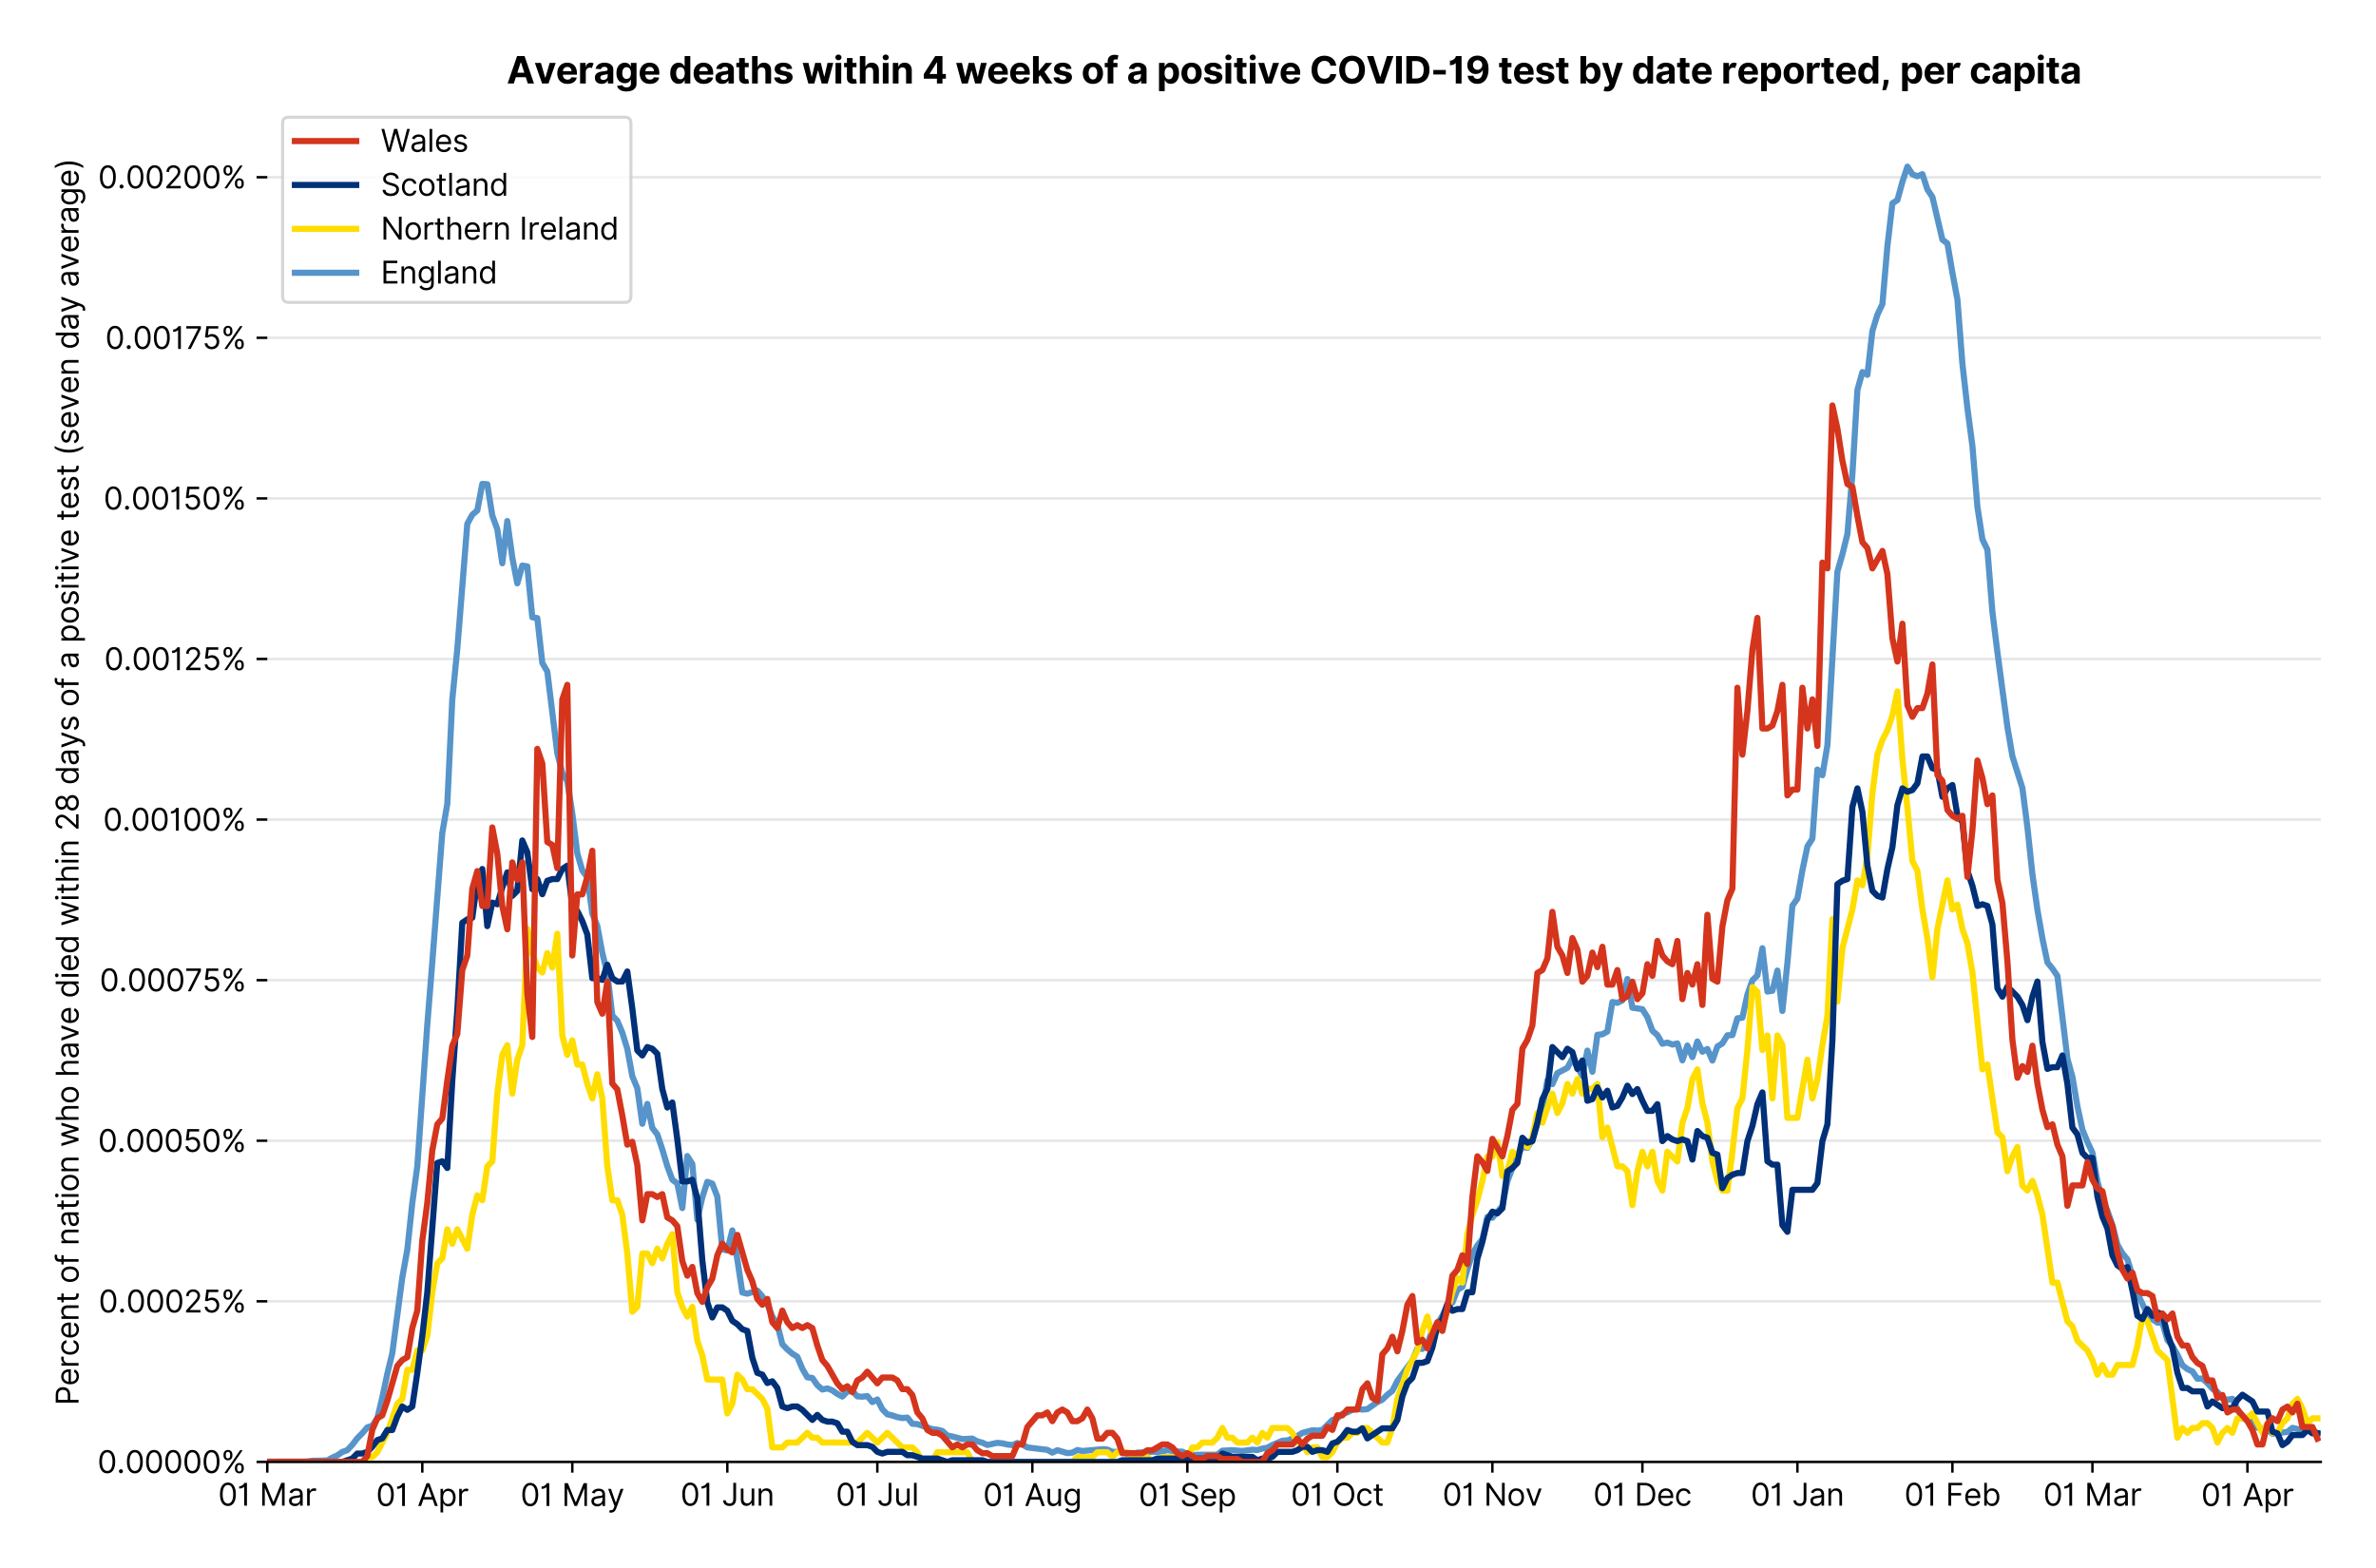 <?xml version="1.0" encoding="utf-8" standalone="no"?>
<!DOCTYPE svg PUBLIC "-//W3C//DTD SVG 1.1//EN"
  "http://www.w3.org/Graphics/SVG/1.1/DTD/svg11.dtd">
<svg version="1.1" viewBox="0 0 774.755 511.276" xmlns="http://www.w3.org/2000/svg" xmlns:xlink="http://www.w3.org/1999/xlink">
 <defs>
  <style type="text/css">*{stroke-linecap:butt;stroke-linejoin:round;}</style>
 </defs>
 <g id="figure_1">
  <g id="patch_1">
   <path d="M 0 511.276 
L 774.755 511.276 
L 774.755 0 
L 0 0 
z
" style="fill:#ffffff;"/>
  </g>
  <g id="axes_1">
   <g id="patch_2">
    <path d="M 87.155 476.745 
L 756.755 476.745 
L 756.755 33.225 
L 87.155 33.225 
z
" style="fill:#ffffff;"/>
   </g>
   <g id="matplotlib.axis_1">
    <g id="xtick_1">
     <g id="line2d_1">
      <defs>
       <path d="M 0 0 
L 0 3.5 
" id="m3ec866ebeb" style="stroke:#000000;stroke-width:0.8;"/>
      </defs>
      <g>
       <use style="stroke:#000000;stroke-width:0.8;" x="87.155" xlink:href="#m3ec866ebeb" y="476.745"/>
      </g>
     </g>
     <g id="text_1">
      <!-- 01 Mar -->
      <g transform="translate(71.118 491.018)scale(0.1 -0.1)">
       <defs>
        <path d="M 2000 -64 
Q 1230 -64 806 561 
Q 382 1186 382 2327 
Q 382 3459 809 4088 
Q 1236 4718 2000 4718 
Q 2764 4718 3191 4088 
Q 3618 3459 3618 2327 
Q 3618 1186 3194 561 
Q 2771 -64 2000 -64 
z
M 2000 436 
Q 2509 436 2791 927 
Q 3073 1418 3073 2327 
Q 3073 3234 2789 3730 
Q 2505 4227 2000 4227 
Q 1496 4227 1211 3730 
Q 927 3234 927 2327 
Q 927 1418 1210 927 
Q 1493 436 2000 436 
z
" id="Inter-Regular-30" transform="scale(0.016)"/>
        <path d="M 1973 4655 
L 1973 0 
L 1409 0 
L 1409 3836 
L 1373 3836 
Q 1341 3773 1209 3692 
Q 1077 3611 868 3551 
Q 659 3491 391 3491 
L 391 3964 
Q 661 3964 859 4061 
Q 1057 4159 1190 4291 
Q 1323 4423 1392 4529 
Q 1461 4636 1473 4655 
L 1973 4655 
z
" id="Inter-Regular-31" transform="scale(0.016)"/>
        <path id="Inter-Regular-20" transform="scale(0.016)"/>
        <path d="M 564 4655 
L 1236 4655 
L 2818 791 
L 2873 791 
L 4455 4655 
L 5127 4655 
L 5127 0 
L 4600 0 
L 4600 3536 
L 4555 3536 
L 3100 0 
L 2591 0 
L 1136 3536 
L 1091 3536 
L 1091 0 
L 564 0 
L 564 4655 
z
" id="Inter-Regular-4d" transform="scale(0.016)"/>
        <path d="M 1518 -82 
Q 1186 -82 916 44 
Q 646 170 486 410 
Q 327 650 327 991 
Q 327 1291 445 1478 
Q 564 1666 761 1773 
Q 959 1880 1199 1933 
Q 1439 1986 1682 2018 
Q 2000 2059 2199 2080 
Q 2398 2102 2490 2154 
Q 2582 2207 2582 2336 
L 2582 2355 
Q 2582 2691 2399 2877 
Q 2216 3064 1846 3064 
Q 1461 3064 1243 2895 
Q 1025 2727 936 2536 
L 427 2718 
Q 564 3036 792 3214 
Q 1021 3393 1292 3464 
Q 1564 3536 1827 3536 
Q 1996 3536 2215 3496 
Q 2434 3457 2640 3334 
Q 2846 3211 2982 2963 
Q 3118 2716 3118 2300 
L 3118 0 
L 2582 0 
L 2582 473 
L 2555 473 
Q 2500 359 2373 229 
Q 2246 100 2034 9 
Q 1823 -82 1518 -82 
z
M 1600 400 
Q 1918 400 2137 525 
Q 2357 650 2469 847 
Q 2582 1045 2582 1264 
L 2582 1755 
Q 2548 1714 2433 1681 
Q 2318 1648 2169 1624 
Q 2021 1600 1881 1583 
Q 1741 1566 1655 1555 
Q 1446 1527 1265 1467 
Q 1084 1407 974 1287 
Q 864 1168 864 964 
Q 864 684 1072 542 
Q 1280 400 1600 400 
z
" id="Inter-Regular-61" transform="scale(0.016)"/>
        <path d="M 491 0 
L 491 3491 
L 1009 3491 
L 1009 2964 
L 1046 2964 
Q 1139 3223 1389 3384 
Q 1639 3545 1955 3545 
Q 2100 3545 2209 3511 
Q 2318 3477 2400 3418 
L 2218 2964 
Q 2161 2993 2085 3010 
Q 2009 3027 1909 3027 
Q 1527 3027 1277 2794 
Q 1027 2561 1027 2209 
L 1027 0 
L 491 0 
z
" id="Inter-Regular-72" transform="scale(0.016)"/>
       </defs>
       <use xlink:href="#Inter-Regular-30"/>
       <use x="62.5" xlink:href="#Inter-Regular-31"/>
       <use x="106.676" xlink:href="#Inter-Regular-20"/>
       <use x="134.801" xlink:href="#Inter-Regular-4d"/>
       <use x="225.994" xlink:href="#Inter-Regular-61"/>
       <use x="282.386" xlink:href="#Inter-Regular-72"/>
      </g>
     </g>
    </g>
    <g id="xtick_2">
     <g id="line2d_2">
      <g>
       <use style="stroke:#000000;stroke-width:0.8;" x="137.7" xlink:href="#m3ec866ebeb" y="476.745"/>
      </g>
     </g>
     <g id="text_2">
      <!-- 01 Apr -->
      <g transform="translate(122.615 491.117)scale(0.1 -0.1)">
       <defs>
        <path d="M 755 0 
L 164 0 
L 1873 4655 
L 2455 4655 
L 4164 0 
L 3573 0 
L 3105 1318 
L 1223 1318 
L 755 0 
z
M 1400 1818 
L 2927 1818 
L 2182 3918 
L 2146 3918 
L 1400 1818 
z
" id="Inter-Regular-41" transform="scale(0.016)"/>
        <path d="M 491 -1309 
L 491 3491 
L 1009 3491 
L 1009 2936 
L 1073 2936 
Q 1132 3027 1237 3169 
Q 1343 3311 1542 3423 
Q 1741 3536 2082 3536 
Q 2523 3536 2859 3315 
Q 3196 3095 3384 2690 
Q 3573 2286 3573 1736 
Q 3573 1182 3384 776 
Q 3196 370 2861 148 
Q 2527 -73 2091 -73 
Q 1755 -73 1552 39 
Q 1350 152 1241 296 
Q 1132 441 1073 536 
L 1027 536 
L 1027 -1309 
L 491 -1309 
z
M 1018 1745 
Q 1018 1152 1276 780 
Q 1534 409 2018 409 
Q 2355 409 2581 587 
Q 2807 766 2921 1069 
Q 3036 1373 3036 1745 
Q 3036 2114 2923 2410 
Q 2811 2707 2585 2881 
Q 2359 3055 2018 3055 
Q 1527 3055 1272 2693 
Q 1018 2332 1018 1745 
z
" id="Inter-Regular-70" transform="scale(0.016)"/>
       </defs>
       <use xlink:href="#Inter-Regular-30"/>
       <use x="62.5" xlink:href="#Inter-Regular-31"/>
       <use x="106.676" xlink:href="#Inter-Regular-20"/>
       <use x="134.801" xlink:href="#Inter-Regular-41"/>
       <use x="202.415" xlink:href="#Inter-Regular-70"/>
       <use x="263.352" xlink:href="#Inter-Regular-72"/>
      </g>
     </g>
    </g>
    <g id="xtick_3">
     <g id="line2d_3">
      <g>
       <use style="stroke:#000000;stroke-width:0.8;" x="186.615" xlink:href="#m3ec866ebeb" y="476.745"/>
      </g>
     </g>
     <g id="text_3">
      <!-- 01 May -->
      <g transform="translate(169.712 491.117)scale(0.1 -0.1)">
       <defs>
        <path d="M 818 -1355 
Q 682 -1355 575 -1333 
Q 468 -1311 427 -1291 
L 564 -818 
Q 857 -893 1053 -814 
Q 1250 -736 1391 -345 
L 1509 -18 
L 218 3491 
L 800 3491 
L 1764 709 
L 1800 709 
L 2764 3491 
L 3346 3491 
L 1846 -564 
Q 1550 -1355 818 -1355 
z
" id="Inter-Regular-79" transform="scale(0.016)"/>
       </defs>
       <use xlink:href="#Inter-Regular-30"/>
       <use x="62.5" xlink:href="#Inter-Regular-31"/>
       <use x="106.676" xlink:href="#Inter-Regular-20"/>
       <use x="134.801" xlink:href="#Inter-Regular-4d"/>
       <use x="225.994" xlink:href="#Inter-Regular-61"/>
       <use x="282.386" xlink:href="#Inter-Regular-79"/>
      </g>
     </g>
    </g>
    <g id="xtick_4">
     <g id="line2d_4">
      <g>
       <use style="stroke:#000000;stroke-width:0.8;" x="237.161" xlink:href="#m3ec866ebeb" y="476.745"/>
      </g>
     </g>
     <g id="text_4">
      <!-- 01 Jun -->
      <g transform="translate(221.877 491.018)scale(0.1 -0.1)">
       <defs>
        <path d="M 2346 4655 
L 2909 4655 
L 2909 1327 
Q 2909 657 2549 296 
Q 2189 -64 1582 -64 
Q 1200 -64 902 76 
Q 605 216 434 475 
Q 264 734 264 1091 
L 818 1091 
Q 818 795 1034 615 
Q 1250 436 1582 436 
Q 1948 436 2147 664 
Q 2346 893 2346 1327 
L 2346 4655 
z
" id="Inter-Regular-4a" transform="scale(0.016)"/>
        <path d="M 2691 1427 
L 2691 3491 
L 3227 3491 
L 3227 0 
L 2691 0 
L 2691 591 
L 2655 591 
Q 2532 325 2273 140 
Q 2014 -45 1618 -45 
Q 1127 -45 809 280 
Q 491 605 491 1273 
L 491 3491 
L 1027 3491 
L 1027 1309 
Q 1027 927 1242 700 
Q 1457 473 1791 473 
Q 1991 473 2199 575 
Q 2407 677 2549 888 
Q 2691 1100 2691 1427 
z
" id="Inter-Regular-75" transform="scale(0.016)"/>
        <path d="M 1027 2100 
L 1027 0 
L 491 0 
L 491 3491 
L 1009 3491 
L 1009 2945 
L 1055 2945 
Q 1177 3211 1427 3373 
Q 1677 3536 2073 3536 
Q 2602 3536 2928 3211 
Q 3255 2886 3255 2218 
L 3255 0 
L 2718 0 
L 2718 2182 
Q 2718 2593 2504 2824 
Q 2291 3055 1918 3055 
Q 1534 3055 1280 2806 
Q 1027 2557 1027 2100 
z
" id="Inter-Regular-6e" transform="scale(0.016)"/>
       </defs>
       <use xlink:href="#Inter-Regular-30"/>
       <use x="62.5" xlink:href="#Inter-Regular-31"/>
       <use x="106.676" xlink:href="#Inter-Regular-20"/>
       <use x="134.801" xlink:href="#Inter-Regular-4a"/>
       <use x="189.063" xlink:href="#Inter-Regular-75"/>
       <use x="247.159" xlink:href="#Inter-Regular-6e"/>
      </g>
     </g>
    </g>
    <g id="xtick_5">
     <g id="line2d_5">
      <g>
       <use style="stroke:#000000;stroke-width:0.8;" x="286.076" xlink:href="#m3ec866ebeb" y="476.745"/>
      </g>
     </g>
     <g id="text_5">
      <!-- 01 Jul -->
      <g transform="translate(272.532 491.018)scale(0.1 -0.1)">
       <defs>
        <path d="M 1027 4655 
L 1027 0 
L 491 0 
L 491 4655 
L 1027 4655 
z
" id="Inter-Regular-6c" transform="scale(0.016)"/>
       </defs>
       <use xlink:href="#Inter-Regular-30"/>
       <use x="62.5" xlink:href="#Inter-Regular-31"/>
       <use x="106.676" xlink:href="#Inter-Regular-20"/>
       <use x="134.801" xlink:href="#Inter-Regular-4a"/>
       <use x="189.063" xlink:href="#Inter-Regular-75"/>
       <use x="247.159" xlink:href="#Inter-Regular-6c"/>
      </g>
     </g>
    </g>
    <g id="xtick_6">
     <g id="line2d_6">
      <g>
       <use style="stroke:#000000;stroke-width:0.8;" x="336.622" xlink:href="#m3ec866ebeb" y="476.745"/>
      </g>
     </g>
     <g id="text_6">
      <!-- 01 Aug -->
      <g transform="translate(320.55 491.117)scale(0.1 -0.1)">
       <defs>
        <path d="M 1900 -1382 
Q 1316 -1382 976 -1169 
Q 636 -957 473 -682 
L 900 -382 
Q 973 -477 1084 -601 
Q 1196 -725 1390 -817 
Q 1584 -909 1900 -909 
Q 2323 -909 2598 -704 
Q 2873 -500 2873 -64 
L 2873 645 
L 2827 645 
Q 2768 550 2660 410 
Q 2552 270 2351 162 
Q 2150 55 1809 55 
Q 1386 55 1051 255 
Q 716 455 521 836 
Q 327 1218 327 1764 
Q 327 2300 516 2699 
Q 705 3098 1041 3317 
Q 1377 3536 1818 3536 
Q 2159 3536 2360 3423 
Q 2561 3311 2669 3169 
Q 2777 3027 2836 2936 
L 2891 2936 
L 2891 3491 
L 3409 3491 
L 3409 -100 
Q 3409 -550 3205 -833 
Q 3002 -1116 2660 -1249 
Q 2318 -1382 1900 -1382 
z
M 1882 536 
Q 2366 536 2624 864 
Q 2882 1193 2882 1773 
Q 2882 2339 2627 2697 
Q 2373 3055 1882 3055 
Q 1541 3055 1315 2882 
Q 1089 2709 976 2418 
Q 864 2127 864 1773 
Q 864 1227 1120 881 
Q 1377 536 1882 536 
z
" id="Inter-Regular-67" transform="scale(0.016)"/>
       </defs>
       <use xlink:href="#Inter-Regular-30"/>
       <use x="62.5" xlink:href="#Inter-Regular-31"/>
       <use x="106.676" xlink:href="#Inter-Regular-20"/>
       <use x="134.801" xlink:href="#Inter-Regular-41"/>
       <use x="202.415" xlink:href="#Inter-Regular-75"/>
       <use x="260.511" xlink:href="#Inter-Regular-67"/>
      </g>
     </g>
    </g>
    <g id="xtick_7">
     <g id="line2d_7">
      <g>
       <use style="stroke:#000000;stroke-width:0.8;" x="387.167" xlink:href="#m3ec866ebeb" y="476.745"/>
      </g>
     </g>
     <g id="text_7">
      <!-- 01 Sep -->
      <g transform="translate(371.28 491.117)scale(0.1 -0.1)">
       <defs>
        <path d="M 3109 3491 
Q 3068 3836 2777 4027 
Q 2486 4218 2064 4218 
Q 1600 4218 1318 3999 
Q 1036 3780 1036 3445 
Q 1036 3195 1189 3042 
Q 1343 2889 1553 2803 
Q 1764 2718 1936 2673 
L 2409 2545 
Q 2591 2498 2815 2414 
Q 3039 2330 3244 2185 
Q 3450 2041 3584 1816 
Q 3718 1591 3718 1264 
Q 3718 886 3521 581 
Q 3325 277 2949 97 
Q 2573 -82 2036 -82 
Q 1286 -82 845 272 
Q 405 627 364 1200 
L 946 1200 
Q 968 936 1124 764 
Q 1280 593 1519 510 
Q 1759 427 2036 427 
Q 2359 427 2616 533 
Q 2873 639 3023 828 
Q 3173 1018 3173 1273 
Q 3173 1505 3043 1650 
Q 2914 1795 2702 1886 
Q 2491 1977 2246 2045 
L 1673 2209 
Q 1127 2366 809 2657 
Q 491 2948 491 3418 
Q 491 3809 703 4101 
Q 916 4393 1276 4555 
Q 1636 4718 2082 4718 
Q 2532 4718 2882 4558 
Q 3232 4398 3437 4120 
Q 3643 3843 3655 3491 
L 3109 3491 
z
" id="Inter-Regular-53" transform="scale(0.016)"/>
        <path d="M 1955 -73 
Q 1450 -73 1085 151 
Q 721 375 524 778 
Q 327 1182 327 1718 
Q 327 2255 524 2665 
Q 721 3075 1074 3305 
Q 1427 3536 1900 3536 
Q 2173 3536 2439 3445 
Q 2705 3355 2923 3151 
Q 3141 2948 3270 2614 
Q 3400 2280 3400 1791 
L 3400 1564 
L 866 1564 
Q 884 1005 1183 707 
Q 1482 409 1955 409 
Q 2271 409 2498 545 
Q 2725 682 2827 955 
L 3346 809 
Q 3223 414 2854 170 
Q 2486 -73 1955 -73 
z
M 866 2027 
L 2855 2027 
Q 2855 2470 2595 2762 
Q 2336 3055 1900 3055 
Q 1593 3055 1368 2911 
Q 1143 2768 1013 2533 
Q 884 2298 866 2027 
z
" id="Inter-Regular-65" transform="scale(0.016)"/>
       </defs>
       <use xlink:href="#Inter-Regular-30"/>
       <use x="62.5" xlink:href="#Inter-Regular-31"/>
       <use x="106.676" xlink:href="#Inter-Regular-20"/>
       <use x="134.801" xlink:href="#Inter-Regular-53"/>
       <use x="198.58" xlink:href="#Inter-Regular-65"/>
       <use x="256.818" xlink:href="#Inter-Regular-70"/>
      </g>
     </g>
    </g>
    <g id="xtick_8">
     <g id="line2d_8">
      <g>
       <use style="stroke:#000000;stroke-width:0.8;" x="436.082" xlink:href="#m3ec866ebeb" y="476.745"/>
      </g>
     </g>
     <g id="text_8">
      <!-- 01 Oct -->
      <g transform="translate(420.926 491.018)scale(0.1 -0.1)">
       <defs>
        <path d="M 4491 2327 
Q 4491 1591 4225 1054 
Q 3959 518 3495 227 
Q 3032 -64 2436 -64 
Q 1841 -64 1377 227 
Q 914 518 648 1054 
Q 382 1591 382 2327 
Q 382 3064 648 3600 
Q 914 4136 1377 4427 
Q 1841 4718 2436 4718 
Q 3032 4718 3495 4427 
Q 3959 4136 4225 3600 
Q 4491 3064 4491 2327 
z
M 3946 2327 
Q 3946 2932 3744 3348 
Q 3543 3764 3201 3977 
Q 2859 4191 2436 4191 
Q 2014 4191 1672 3977 
Q 1330 3764 1128 3348 
Q 927 2932 927 2327 
Q 927 1723 1128 1307 
Q 1330 891 1672 677 
Q 2014 464 2436 464 
Q 2859 464 3201 677 
Q 3543 891 3744 1307 
Q 3946 1723 3946 2327 
z
" id="Inter-Regular-4f" transform="scale(0.016)"/>
        <path d="M 1909 -73 
Q 1418 -73 1063 159 
Q 709 391 518 798 
Q 327 1205 327 1727 
Q 327 2259 524 2667 
Q 721 3075 1074 3305 
Q 1427 3536 1900 3536 
Q 2268 3536 2563 3400 
Q 2859 3264 3047 3018 
Q 3236 2773 3282 2445 
L 2746 2445 
Q 2684 2684 2474 2869 
Q 2264 3055 1909 3055 
Q 1439 3055 1151 2697 
Q 864 2339 864 1745 
Q 864 1139 1148 774 
Q 1432 409 1909 409 
Q 2223 409 2447 570 
Q 2671 732 2746 1018 
L 3282 1018 
Q 3236 709 3058 462 
Q 2880 216 2588 71 
Q 2296 -73 1909 -73 
z
" id="Inter-Regular-63" transform="scale(0.016)"/>
        <path d="M 2009 3491 
L 2009 3036 
L 1264 3036 
L 1264 1000 
Q 1264 773 1331 660 
Q 1398 548 1503 510 
Q 1609 473 1727 473 
Q 1816 473 1873 483 
Q 1930 493 1964 500 
L 2073 18 
Q 2018 -2 1920 -23 
Q 1823 -45 1673 -45 
Q 1446 -45 1228 52 
Q 1011 150 869 350 
Q 727 550 727 855 
L 727 3036 
L 200 3036 
L 200 3491 
L 727 3491 
L 727 4327 
L 1264 4327 
L 1264 3491 
L 2009 3491 
z
" id="Inter-Regular-74" transform="scale(0.016)"/>
       </defs>
       <use xlink:href="#Inter-Regular-30"/>
       <use x="62.5" xlink:href="#Inter-Regular-31"/>
       <use x="106.676" xlink:href="#Inter-Regular-20"/>
       <use x="134.801" xlink:href="#Inter-Regular-4f"/>
       <use x="210.938" xlink:href="#Inter-Regular-63"/>
       <use x="266.761" xlink:href="#Inter-Regular-74"/>
      </g>
     </g>
    </g>
    <g id="xtick_9">
     <g id="line2d_9">
      <g>
       <use style="stroke:#000000;stroke-width:0.8;" x="486.628" xlink:href="#m3ec866ebeb" y="476.745"/>
      </g>
     </g>
     <g id="text_9">
      <!-- 01 Nov -->
      <g transform="translate(470.357 491.018)scale(0.1 -0.1)">
       <defs>
        <path d="M 4255 4655 
L 4255 0 
L 3709 0 
L 1173 3655 
L 1127 3655 
L 1127 0 
L 564 0 
L 564 4655 
L 1109 4655 
L 3655 991 
L 3700 991 
L 3700 4655 
L 4255 4655 
z
" id="Inter-Regular-4e" transform="scale(0.016)"/>
        <path d="M 1909 -73 
Q 1436 -73 1080 152 
Q 725 377 526 781 
Q 327 1186 327 1727 
Q 327 2273 526 2679 
Q 725 3086 1080 3311 
Q 1436 3536 1909 3536 
Q 2382 3536 2737 3311 
Q 3093 3086 3292 2679 
Q 3491 2273 3491 1727 
Q 3491 1186 3292 781 
Q 3093 377 2737 152 
Q 2382 -73 1909 -73 
z
M 1909 409 
Q 2268 409 2500 593 
Q 2732 777 2843 1077 
Q 2955 1377 2955 1727 
Q 2955 2077 2843 2379 
Q 2732 2682 2500 2868 
Q 2268 3055 1909 3055 
Q 1550 3055 1318 2868 
Q 1086 2682 975 2379 
Q 864 2077 864 1727 
Q 864 1377 975 1077 
Q 1086 777 1318 593 
Q 1550 409 1909 409 
z
" id="Inter-Regular-6f" transform="scale(0.016)"/>
        <path d="M 3346 3491 
L 2055 0 
L 1509 0 
L 218 3491 
L 800 3491 
L 1764 709 
L 1800 709 
L 2764 3491 
L 3346 3491 
z
" id="Inter-Regular-76" transform="scale(0.016)"/>
       </defs>
       <use xlink:href="#Inter-Regular-30"/>
       <use x="62.5" xlink:href="#Inter-Regular-31"/>
       <use x="106.676" xlink:href="#Inter-Regular-20"/>
       <use x="134.801" xlink:href="#Inter-Regular-4e"/>
       <use x="210.085" xlink:href="#Inter-Regular-6f"/>
       <use x="269.744" xlink:href="#Inter-Regular-76"/>
      </g>
     </g>
    </g>
    <g id="xtick_10">
     <g id="line2d_10">
      <g>
       <use style="stroke:#000000;stroke-width:0.8;" x="535.543" xlink:href="#m3ec866ebeb" y="476.745"/>
      </g>
     </g>
     <g id="text_10">
      <!-- 01 Dec -->
      <g transform="translate(519.507 491.018)scale(0.1 -0.1)">
       <defs>
        <path d="M 2000 0 
L 564 0 
L 564 4655 
L 2064 4655 
Q 2741 4655 3223 4376 
Q 3705 4098 3961 3578 
Q 4218 3059 4218 2336 
Q 4218 1609 3959 1085 
Q 3700 561 3204 280 
Q 2709 0 2000 0 
z
M 1127 500 
L 1964 500 
Q 2830 500 3251 992 
Q 3673 1484 3673 2336 
Q 3673 3182 3259 3668 
Q 2846 4155 2027 4155 
L 1127 4155 
L 1127 500 
z
" id="Inter-Regular-44" transform="scale(0.016)"/>
       </defs>
       <use xlink:href="#Inter-Regular-30"/>
       <use x="62.5" xlink:href="#Inter-Regular-31"/>
       <use x="106.676" xlink:href="#Inter-Regular-20"/>
       <use x="134.801" xlink:href="#Inter-Regular-44"/>
       <use x="206.676" xlink:href="#Inter-Regular-65"/>
       <use x="264.915" xlink:href="#Inter-Regular-63"/>
      </g>
     </g>
    </g>
    <g id="xtick_11">
     <g id="line2d_11">
      <g>
       <use style="stroke:#000000;stroke-width:0.8;" x="586.089" xlink:href="#m3ec866ebeb" y="476.745"/>
      </g>
     </g>
     <g id="text_11">
      <!-- 01 Jan -->
      <g transform="translate(570.89 491.018)scale(0.1 -0.1)">
       <use xlink:href="#Inter-Regular-30"/>
       <use x="62.5" xlink:href="#Inter-Regular-31"/>
       <use x="106.676" xlink:href="#Inter-Regular-20"/>
       <use x="134.801" xlink:href="#Inter-Regular-4a"/>
       <use x="189.063" xlink:href="#Inter-Regular-61"/>
       <use x="245.455" xlink:href="#Inter-Regular-6e"/>
      </g>
     </g>
    </g>
    <g id="xtick_12">
     <g id="line2d_12">
      <g>
       <use style="stroke:#000000;stroke-width:0.8;" x="636.634" xlink:href="#m3ec866ebeb" y="476.745"/>
      </g>
     </g>
     <g id="text_12">
      <!-- 01 Feb -->
      <g transform="translate(620.945 491.018)scale(0.1 -0.1)">
       <defs>
        <path d="M 564 0 
L 564 4655 
L 3355 4655 
L 3355 4155 
L 1127 4155 
L 1127 2582 
L 3146 2582 
L 3146 2082 
L 1127 2082 
L 1127 0 
L 564 0 
z
" id="Inter-Regular-46" transform="scale(0.016)"/>
        <path d="M 564 0 
L 564 4655 
L 1100 4655 
L 1100 2936 
L 1146 2936 
Q 1205 3027 1310 3169 
Q 1416 3311 1615 3423 
Q 1814 3536 2155 3536 
Q 2596 3536 2932 3315 
Q 3268 3095 3457 2690 
Q 3646 2286 3646 1736 
Q 3646 1182 3457 776 
Q 3268 370 2934 148 
Q 2600 -73 2164 -73 
Q 1827 -73 1625 39 
Q 1423 152 1314 296 
Q 1205 441 1146 536 
L 1082 536 
L 1082 0 
L 564 0 
z
M 1091 1745 
Q 1091 1152 1349 780 
Q 1607 409 2091 409 
Q 2427 409 2653 587 
Q 2880 766 2994 1069 
Q 3109 1373 3109 1745 
Q 3109 2114 2996 2410 
Q 2884 2707 2658 2881 
Q 2432 3055 2091 3055 
Q 1600 3055 1345 2693 
Q 1091 2332 1091 1745 
z
" id="Inter-Regular-62" transform="scale(0.016)"/>
       </defs>
       <use xlink:href="#Inter-Regular-30"/>
       <use x="62.5" xlink:href="#Inter-Regular-31"/>
       <use x="106.676" xlink:href="#Inter-Regular-20"/>
       <use x="134.801" xlink:href="#Inter-Regular-46"/>
       <use x="193.466" xlink:href="#Inter-Regular-65"/>
       <use x="251.705" xlink:href="#Inter-Regular-62"/>
      </g>
     </g>
    </g>
    <g id="xtick_13">
     <g id="line2d_13">
      <g>
       <use style="stroke:#000000;stroke-width:0.8;" x="682.289" xlink:href="#m3ec866ebeb" y="476.745"/>
      </g>
     </g>
     <g id="text_13">
      <!-- 01 Mar -->
      <g transform="translate(666.252 491.018)scale(0.1 -0.1)">
       <use xlink:href="#Inter-Regular-30"/>
       <use x="62.5" xlink:href="#Inter-Regular-31"/>
       <use x="106.676" xlink:href="#Inter-Regular-20"/>
       <use x="134.801" xlink:href="#Inter-Regular-4d"/>
       <use x="225.994" xlink:href="#Inter-Regular-61"/>
       <use x="282.386" xlink:href="#Inter-Regular-72"/>
      </g>
     </g>
    </g>
    <g id="xtick_14">
     <g id="line2d_14">
      <g>
       <use style="stroke:#000000;stroke-width:0.8;" x="732.834" xlink:href="#m3ec866ebeb" y="476.745"/>
      </g>
     </g>
     <g id="text_14">
      <!-- 01 Apr -->
      <g transform="translate(717.749 491.117)scale(0.1 -0.1)">
       <use xlink:href="#Inter-Regular-30"/>
       <use x="62.5" xlink:href="#Inter-Regular-31"/>
       <use x="106.676" xlink:href="#Inter-Regular-20"/>
       <use x="134.801" xlink:href="#Inter-Regular-41"/>
       <use x="202.415" xlink:href="#Inter-Regular-70"/>
       <use x="263.352" xlink:href="#Inter-Regular-72"/>
      </g>
     </g>
    </g>
   </g>
   <g id="matplotlib.axis_2">
    <g id="ytick_1">
     <g id="line2d_15">
      <path clip-path="url(#pf606967548)" d="M 87.155 476.745 
L 756.755 476.745 
" style="fill:none;stroke:#e5e5e5;stroke-linecap:square;stroke-width:0.8;"/>
     </g>
     <g id="line2d_16">
      <defs>
       <path d="M 0 0 
L -3.5 0 
" id="m2d04c484be" style="stroke:#000000;stroke-width:0.8;"/>
      </defs>
      <g>
       <use style="stroke:#000000;stroke-width:0.8;" x="87.155" xlink:href="#m2d04c484be" y="476.745"/>
      </g>
     </g>
     <g id="text_15">
      <!-- 0.00000% -->
      <g transform="translate(31.773 480.382)scale(0.1 -0.1)">
       <defs>
        <path d="M 882 -36 
Q 714 -36 593 84 
Q 473 205 473 373 
Q 473 541 593 661 
Q 714 782 882 782 
Q 1050 782 1170 661 
Q 1291 541 1291 373 
Q 1291 205 1170 84 
Q 1050 -36 882 -36 
z
" id="Inter-Regular-2e" transform="scale(0.016)"/>
        <path d="M 2855 873 
L 2855 1118 
Q 2855 1373 2960 1585 
Q 3066 1798 3269 1926 
Q 3473 2055 3764 2055 
Q 4059 2055 4259 1926 
Q 4459 1798 4561 1585 
Q 4664 1373 4664 1118 
L 4664 873 
Q 4664 618 4560 405 
Q 4457 193 4256 64 
Q 4055 -64 3764 -64 
Q 3468 -64 3266 64 
Q 3064 193 2959 405 
Q 2855 618 2855 873 
z
M 536 3536 
L 536 3782 
Q 536 4036 642 4248 
Q 748 4461 951 4589 
Q 1155 4718 1446 4718 
Q 1741 4718 1941 4589 
Q 2141 4461 2243 4248 
Q 2346 4036 2346 3782 
L 2346 3536 
Q 2346 3282 2242 3069 
Q 2139 2857 1937 2728 
Q 1736 2600 1446 2600 
Q 1150 2600 948 2728 
Q 746 2857 641 3069 
Q 536 3282 536 3536 
z
M 709 0 
L 3909 4655 
L 4427 4655 
L 1227 0 
L 709 0 
z
M 3318 1118 
L 3318 873 
Q 3318 661 3418 494 
Q 3518 327 3764 327 
Q 4002 327 4101 494 
Q 4200 661 4200 873 
L 4200 1118 
Q 4200 1330 4104 1497 
Q 4009 1664 3764 1664 
Q 3525 1664 3421 1497 
Q 3318 1330 3318 1118 
z
M 1000 3782 
L 1000 3536 
Q 1000 3325 1100 3158 
Q 1200 2991 1446 2991 
Q 1684 2991 1783 3158 
Q 1882 3325 1882 3536 
L 1882 3782 
Q 1882 3993 1786 4160 
Q 1691 4327 1446 4327 
Q 1207 4327 1103 4160 
Q 1000 3993 1000 3782 
z
" id="Inter-Regular-25" transform="scale(0.016)"/>
       </defs>
       <use xlink:href="#Inter-Regular-30"/>
       <use x="62.5" xlink:href="#Inter-Regular-2e"/>
       <use x="90.057" xlink:href="#Inter-Regular-30"/>
       <use x="152.557" xlink:href="#Inter-Regular-30"/>
       <use x="215.057" xlink:href="#Inter-Regular-30"/>
       <use x="277.557" xlink:href="#Inter-Regular-30"/>
       <use x="340.057" xlink:href="#Inter-Regular-30"/>
       <use x="402.557" xlink:href="#Inter-Regular-25"/>
      </g>
     </g>
    </g>
    <g id="ytick_2">
     <g id="line2d_17">
      <path clip-path="url(#pf606967548)" d="M 87.155 424.376 
L 756.755 424.376 
" style="fill:none;stroke:#e5e5e5;stroke-linecap:square;stroke-width:0.8;"/>
     </g>
     <g id="line2d_18">
      <g>
       <use style="stroke:#000000;stroke-width:0.8;" x="87.155" xlink:href="#m2d04c484be" y="424.376"/>
      </g>
     </g>
     <g id="text_16">
      <!-- 0.00025% -->
      <g transform="translate(32.142 428.013)scale(0.1 -0.1)">
       <defs>
        <path d="M 482 0 
L 482 409 
L 2018 2091 
Q 2289 2386 2464 2605 
Q 2639 2825 2724 3019 
Q 2809 3214 2809 3427 
Q 2809 3795 2553 4011 
Q 2298 4227 1918 4227 
Q 1514 4227 1275 3985 
Q 1036 3743 1036 3345 
L 500 3345 
Q 500 3755 688 4064 
Q 877 4373 1203 4545 
Q 1530 4718 1936 4718 
Q 2346 4718 2661 4545 
Q 2977 4373 3156 4079 
Q 3336 3786 3336 3427 
Q 3336 3170 3244 2926 
Q 3152 2682 2926 2383 
Q 2700 2084 2300 1655 
L 1255 536 
L 1255 500 
L 3418 500 
L 3418 0 
L 482 0 
z
" id="Inter-Regular-32" transform="scale(0.016)"/>
        <path d="M 1936 -64 
Q 1536 -64 1216 95 
Q 896 255 702 532 
Q 509 809 491 1164 
L 1036 1164 
Q 1068 848 1324 642 
Q 1580 436 1936 436 
Q 2223 436 2447 570 
Q 2671 705 2799 940 
Q 2927 1175 2927 1473 
Q 2927 1777 2794 2017 
Q 2661 2257 2429 2395 
Q 2198 2534 1900 2536 
Q 1686 2539 1461 2472 
Q 1236 2405 1091 2300 
L 564 2364 
L 846 4655 
L 3264 4655 
L 3264 4155 
L 1318 4155 
L 1155 2782 
L 1182 2782 
Q 1325 2895 1541 2970 
Q 1757 3045 1991 3045 
Q 2418 3045 2753 2842 
Q 3089 2639 3281 2286 
Q 3473 1934 3473 1482 
Q 3473 1036 3274 687 
Q 3075 339 2727 137 
Q 2380 -64 1936 -64 
z
" id="Inter-Regular-35" transform="scale(0.016)"/>
       </defs>
       <use xlink:href="#Inter-Regular-30"/>
       <use x="62.5" xlink:href="#Inter-Regular-2e"/>
       <use x="90.057" xlink:href="#Inter-Regular-30"/>
       <use x="152.557" xlink:href="#Inter-Regular-30"/>
       <use x="215.057" xlink:href="#Inter-Regular-30"/>
       <use x="277.557" xlink:href="#Inter-Regular-32"/>
       <use x="338.068" xlink:href="#Inter-Regular-35"/>
       <use x="398.864" xlink:href="#Inter-Regular-25"/>
      </g>
     </g>
    </g>
    <g id="ytick_3">
     <g id="line2d_19">
      <path clip-path="url(#pf606967548)" d="M 87.155 372.007 
L 756.755 372.007 
" style="fill:none;stroke:#e5e5e5;stroke-linecap:square;stroke-width:0.8;"/>
     </g>
     <g id="line2d_20">
      <g>
       <use style="stroke:#000000;stroke-width:0.8;" x="87.155" xlink:href="#m2d04c484be" y="372.007"/>
      </g>
     </g>
     <g id="text_17">
      <!-- 0.00050% -->
      <g transform="translate(31.944 375.643)scale(0.1 -0.1)">
       <use xlink:href="#Inter-Regular-30"/>
       <use x="62.5" xlink:href="#Inter-Regular-2e"/>
       <use x="90.057" xlink:href="#Inter-Regular-30"/>
       <use x="152.557" xlink:href="#Inter-Regular-30"/>
       <use x="215.057" xlink:href="#Inter-Regular-30"/>
       <use x="277.557" xlink:href="#Inter-Regular-35"/>
       <use x="338.352" xlink:href="#Inter-Regular-30"/>
       <use x="400.852" xlink:href="#Inter-Regular-25"/>
      </g>
     </g>
    </g>
    <g id="ytick_4">
     <g id="line2d_21">
      <path clip-path="url(#pf606967548)" d="M 87.155 319.637 
L 756.755 319.637 
" style="fill:none;stroke:#e5e5e5;stroke-linecap:square;stroke-width:0.8;"/>
     </g>
     <g id="line2d_22">
      <g>
       <use style="stroke:#000000;stroke-width:0.8;" x="87.155" xlink:href="#m2d04c484be" y="319.637"/>
      </g>
     </g>
     <g id="text_18">
      <!-- 0.00075% -->
      <g transform="translate(32.483 323.274)scale(0.1 -0.1)">
       <defs>
        <path d="M 627 0 
L 2709 4118 
L 2709 4155 
L 309 4155 
L 309 4655 
L 3291 4655 
L 3291 4127 
L 1218 0 
L 627 0 
z
" id="Inter-Regular-37" transform="scale(0.016)"/>
       </defs>
       <use xlink:href="#Inter-Regular-30"/>
       <use x="62.5" xlink:href="#Inter-Regular-2e"/>
       <use x="90.057" xlink:href="#Inter-Regular-30"/>
       <use x="152.557" xlink:href="#Inter-Regular-30"/>
       <use x="215.057" xlink:href="#Inter-Regular-30"/>
       <use x="277.557" xlink:href="#Inter-Regular-37"/>
       <use x="334.659" xlink:href="#Inter-Regular-35"/>
       <use x="395.455" xlink:href="#Inter-Regular-25"/>
      </g>
     </g>
    </g>
    <g id="ytick_5">
     <g id="line2d_23">
      <path clip-path="url(#pf606967548)" d="M 87.155 267.268 
L 756.755 267.268 
" style="fill:none;stroke:#e5e5e5;stroke-linecap:square;stroke-width:0.8;"/>
     </g>
     <g id="line2d_24">
      <g>
       <use style="stroke:#000000;stroke-width:0.8;" x="87.155" xlink:href="#m2d04c484be" y="267.268"/>
      </g>
     </g>
     <g id="text_19">
      <!-- 0.00100% -->
      <g transform="translate(33.606 270.905)scale(0.1 -0.1)">
       <use xlink:href="#Inter-Regular-30"/>
       <use x="62.5" xlink:href="#Inter-Regular-2e"/>
       <use x="90.057" xlink:href="#Inter-Regular-30"/>
       <use x="152.557" xlink:href="#Inter-Regular-30"/>
       <use x="215.057" xlink:href="#Inter-Regular-31"/>
       <use x="259.233" xlink:href="#Inter-Regular-30"/>
       <use x="321.733" xlink:href="#Inter-Regular-30"/>
       <use x="384.233" xlink:href="#Inter-Regular-25"/>
      </g>
     </g>
    </g>
    <g id="ytick_6">
     <g id="line2d_25">
      <path clip-path="url(#pf606967548)" d="M 87.155 214.899 
L 756.755 214.899 
" style="fill:none;stroke:#e5e5e5;stroke-linecap:square;stroke-width:0.8;"/>
     </g>
     <g id="line2d_26">
      <g>
       <use style="stroke:#000000;stroke-width:0.8;" x="87.155" xlink:href="#m2d04c484be" y="214.899"/>
      </g>
     </g>
     <g id="text_20">
      <!-- 0.00125% -->
      <g transform="translate(33.975 218.536)scale(0.1 -0.1)">
       <use xlink:href="#Inter-Regular-30"/>
       <use x="62.5" xlink:href="#Inter-Regular-2e"/>
       <use x="90.057" xlink:href="#Inter-Regular-30"/>
       <use x="152.557" xlink:href="#Inter-Regular-30"/>
       <use x="215.057" xlink:href="#Inter-Regular-31"/>
       <use x="259.233" xlink:href="#Inter-Regular-32"/>
       <use x="319.744" xlink:href="#Inter-Regular-35"/>
       <use x="380.54" xlink:href="#Inter-Regular-25"/>
      </g>
     </g>
    </g>
    <g id="ytick_7">
     <g id="line2d_27">
      <path clip-path="url(#pf606967548)" d="M 87.155 162.53 
L 756.755 162.53 
" style="fill:none;stroke:#e5e5e5;stroke-linecap:square;stroke-width:0.8;"/>
     </g>
     <g id="line2d_28">
      <g>
       <use style="stroke:#000000;stroke-width:0.8;" x="87.155" xlink:href="#m2d04c484be" y="162.53"/>
      </g>
     </g>
     <g id="text_21">
      <!-- 0.00150% -->
      <g transform="translate(33.777 166.167)scale(0.1 -0.1)">
       <use xlink:href="#Inter-Regular-30"/>
       <use x="62.5" xlink:href="#Inter-Regular-2e"/>
       <use x="90.057" xlink:href="#Inter-Regular-30"/>
       <use x="152.557" xlink:href="#Inter-Regular-30"/>
       <use x="215.057" xlink:href="#Inter-Regular-31"/>
       <use x="259.233" xlink:href="#Inter-Regular-35"/>
       <use x="320.028" xlink:href="#Inter-Regular-30"/>
       <use x="382.529" xlink:href="#Inter-Regular-25"/>
      </g>
     </g>
    </g>
    <g id="ytick_8">
     <g id="line2d_29">
      <path clip-path="url(#pf606967548)" d="M 87.155 110.161 
L 756.755 110.161 
" style="fill:none;stroke:#e5e5e5;stroke-linecap:square;stroke-width:0.8;"/>
     </g>
     <g id="line2d_30">
      <g>
       <use style="stroke:#000000;stroke-width:0.8;" x="87.155" xlink:href="#m2d04c484be" y="110.161"/>
      </g>
     </g>
     <g id="text_22">
      <!-- 0.00175% -->
      <g transform="translate(34.316 113.797)scale(0.1 -0.1)">
       <use xlink:href="#Inter-Regular-30"/>
       <use x="62.5" xlink:href="#Inter-Regular-2e"/>
       <use x="90.057" xlink:href="#Inter-Regular-30"/>
       <use x="152.557" xlink:href="#Inter-Regular-30"/>
       <use x="215.057" xlink:href="#Inter-Regular-31"/>
       <use x="259.233" xlink:href="#Inter-Regular-37"/>
       <use x="316.335" xlink:href="#Inter-Regular-35"/>
       <use x="377.131" xlink:href="#Inter-Regular-25"/>
      </g>
     </g>
    </g>
    <g id="ytick_9">
     <g id="line2d_31">
      <path clip-path="url(#pf606967548)" d="M 87.155 57.791 
L 756.755 57.791 
" style="fill:none;stroke:#e5e5e5;stroke-linecap:square;stroke-width:0.8;"/>
     </g>
     <g id="line2d_32">
      <g>
       <use style="stroke:#000000;stroke-width:0.8;" x="87.155" xlink:href="#m2d04c484be" y="57.791"/>
      </g>
     </g>
     <g id="text_23">
      <!-- 0.00200% -->
      <g transform="translate(31.972 61.428)scale(0.1 -0.1)">
       <use xlink:href="#Inter-Regular-30"/>
       <use x="62.5" xlink:href="#Inter-Regular-2e"/>
       <use x="90.057" xlink:href="#Inter-Regular-30"/>
       <use x="152.557" xlink:href="#Inter-Regular-30"/>
       <use x="215.057" xlink:href="#Inter-Regular-32"/>
       <use x="275.568" xlink:href="#Inter-Regular-30"/>
       <use x="338.068" xlink:href="#Inter-Regular-30"/>
       <use x="400.568" xlink:href="#Inter-Regular-25"/>
      </g>
     </g>
    </g>
    <g id="text_24">
     <!-- Percent of nation who have died within 28 days of a positive test (seven day average) -->
     <g transform="translate(25.614 458.305)rotate(-90)scale(0.1 -0.1)">
      <defs>
       <path d="M 564 0 
L 564 4655 
L 2136 4655 
Q 2684 4655 3033 4458 
Q 3382 4261 3550 3927 
Q 3718 3593 3718 3182 
Q 3718 2770 3551 2434 
Q 3384 2098 3036 1899 
Q 2689 1700 2146 1700 
L 1127 1700 
L 1127 0 
L 564 0 
z
M 1127 2200 
L 2127 2200 
Q 2689 2200 2926 2482 
Q 3164 2764 3164 3182 
Q 3164 3602 2925 3878 
Q 2686 4155 2118 4155 
L 1127 4155 
L 1127 2200 
z
" id="Inter-Regular-50" transform="scale(0.016)"/>
       <path d="M 2046 3491 
L 2046 3036 
L 1264 3036 
L 1264 0 
L 727 0 
L 727 3036 
L 164 3036 
L 164 3491 
L 727 3491 
L 727 3973 
Q 727 4273 868 4473 
Q 1009 4673 1234 4773 
Q 1459 4873 1709 4873 
Q 1907 4873 2032 4841 
Q 2157 4809 2218 4782 
L 2064 4318 
Q 2023 4332 1951 4352 
Q 1880 4373 1764 4373 
Q 1498 4373 1381 4239 
Q 1264 4105 1264 3845 
L 1264 3491 
L 2046 3491 
z
" id="Inter-Regular-66" transform="scale(0.016)"/>
       <path d="M 491 0 
L 491 3491 
L 1027 3491 
L 1027 0 
L 491 0 
z
M 764 4073 
Q 607 4073 494 4179 
Q 382 4286 382 4436 
Q 382 4586 494 4693 
Q 607 4800 764 4800 
Q 921 4800 1033 4693 
Q 1146 4586 1146 4436 
Q 1146 4286 1033 4179 
Q 921 4073 764 4073 
z
" id="Inter-Regular-69" transform="scale(0.016)"/>
       <path d="M 1282 0 
L 218 3491 
L 782 3491 
L 1536 818 
L 1573 818 
L 2318 3491 
L 2891 3491 
L 3627 827 
L 3664 827 
L 4418 3491 
L 4982 3491 
L 3918 0 
L 3391 0 
L 2627 2682 
L 2573 2682 
L 1809 0 
L 1282 0 
z
" id="Inter-Regular-77" transform="scale(0.016)"/>
       <path d="M 1027 2100 
L 1027 0 
L 491 0 
L 491 4655 
L 1027 4655 
L 1027 2945 
L 1073 2945 
Q 1196 3216 1442 3376 
Q 1689 3536 2100 3536 
Q 2636 3536 2963 3213 
Q 3291 2891 3291 2218 
L 3291 0 
L 2755 0 
L 2755 2182 
Q 2755 2598 2540 2826 
Q 2325 3055 1946 3055 
Q 1548 3055 1287 2806 
Q 1027 2557 1027 2100 
z
" id="Inter-Regular-68" transform="scale(0.016)"/>
       <path d="M 1809 -73 
Q 1373 -73 1039 148 
Q 705 370 516 776 
Q 327 1182 327 1736 
Q 327 2286 516 2690 
Q 705 3095 1041 3315 
Q 1377 3536 1818 3536 
Q 2159 3536 2358 3423 
Q 2557 3311 2662 3169 
Q 2768 3027 2827 2936 
L 2873 2936 
L 2873 4655 
L 3409 4655 
L 3409 0 
L 2891 0 
L 2891 536 
L 2827 536 
Q 2768 441 2659 296 
Q 2550 152 2348 39 
Q 2146 -73 1809 -73 
z
M 1882 409 
Q 2366 409 2624 780 
Q 2882 1152 2882 1745 
Q 2882 2332 2627 2693 
Q 2373 3055 1882 3055 
Q 1541 3055 1315 2881 
Q 1089 2707 976 2410 
Q 864 2114 864 1745 
Q 864 1373 978 1069 
Q 1093 766 1319 587 
Q 1546 409 1882 409 
z
" id="Inter-Regular-64" transform="scale(0.016)"/>
       <path d="M 1973 -64 
Q 1505 -64 1147 103 
Q 789 270 589 564 
Q 389 859 391 1236 
Q 389 1532 507 1783 
Q 625 2034 830 2203 
Q 1036 2373 1291 2418 
L 1291 2445 
Q 957 2532 759 2821 
Q 561 3111 564 3482 
Q 561 3836 743 4115 
Q 925 4395 1244 4556 
Q 1564 4718 1973 4718 
Q 2377 4718 2695 4556 
Q 3014 4395 3197 4115 
Q 3380 3836 3382 3482 
Q 3380 3111 3181 2821 
Q 2982 2532 2655 2445 
L 2655 2418 
Q 2907 2373 3109 2203 
Q 3311 2034 3431 1783 
Q 3552 1532 3555 1236 
Q 3552 859 3351 564 
Q 3150 270 2794 103 
Q 2439 -64 1973 -64 
z
M 1973 436 
Q 2446 436 2722 662 
Q 2998 889 3000 1264 
Q 2998 1527 2864 1729 
Q 2730 1932 2499 2048 
Q 2268 2164 1973 2164 
Q 1675 2164 1442 2048 
Q 1209 1932 1076 1729 
Q 943 1527 946 1264 
Q 943 889 1218 662 
Q 1493 436 1973 436 
z
M 1973 2645 
Q 2348 2645 2591 2864 
Q 2834 3084 2836 3445 
Q 2834 3800 2596 4013 
Q 2359 4227 1973 4227 
Q 1582 4227 1344 4013 
Q 1107 3800 1109 3445 
Q 1107 3084 1349 2864 
Q 1591 2645 1973 2645 
z
" id="Inter-Regular-38" transform="scale(0.016)"/>
       <path d="M 2964 2709 
L 2482 2573 
Q 2411 2755 2245 2914 
Q 2080 3073 1727 3073 
Q 1407 3073 1194 2926 
Q 982 2780 982 2555 
Q 982 2355 1127 2239 
Q 1273 2123 1582 2045 
L 2100 1918 
Q 3027 1691 3027 973 
Q 3027 673 2855 436 
Q 2684 200 2377 63 
Q 2071 -73 1664 -73 
Q 1130 -73 780 159 
Q 430 391 336 836 
L 846 964 
Q 989 400 1655 400 
Q 2030 400 2251 560 
Q 2473 720 2473 945 
Q 2473 1316 1955 1436 
L 1373 1573 
Q 893 1686 669 1926 
Q 446 2166 446 2527 
Q 446 2823 613 3050 
Q 780 3277 1069 3406 
Q 1359 3536 1727 3536 
Q 2246 3536 2542 3309 
Q 2839 3082 2964 2709 
z
" id="Inter-Regular-73" transform="scale(0.016)"/>
       <path d="M 682 1964 
Q 682 2823 906 3544 
Q 1130 4266 1546 4873 
L 2018 4873 
Q 1800 4573 1623 4095 
Q 1446 3618 1341 3061 
Q 1236 2505 1236 1964 
Q 1236 1423 1341 866 
Q 1446 309 1623 -168 
Q 1800 -645 2018 -945 
L 1546 -945 
Q 1130 -339 906 383 
Q 682 1105 682 1964 
z
" id="Inter-Regular-28" transform="scale(0.016)"/>
       <path d="M 1638 1940 
Q 1638 1081 1414 359 
Q 1191 -362 775 -969 
L 302 -969 
Q 520 -669 697 -191 
Q 875 286 979 842 
Q 1084 1399 1084 1940 
Q 1084 2481 979 3038 
Q 875 3595 697 4072 
Q 520 4549 302 4849 
L 775 4849 
Q 1191 4243 1414 3521 
Q 1638 2799 1638 1940 
z
" id="Inter-Regular-29" transform="scale(0.016)"/>
      </defs>
      <use xlink:href="#Inter-Regular-50"/>
      <use x="63.494" xlink:href="#Inter-Regular-65"/>
      <use x="121.733" xlink:href="#Inter-Regular-72"/>
      <use x="160.085" xlink:href="#Inter-Regular-63"/>
      <use x="215.909" xlink:href="#Inter-Regular-65"/>
      <use x="274.148" xlink:href="#Inter-Regular-6e"/>
      <use x="332.671" xlink:href="#Inter-Regular-74"/>
      <use x="369.034" xlink:href="#Inter-Regular-20"/>
      <use x="397.159" xlink:href="#Inter-Regular-6f"/>
      <use x="456.818" xlink:href="#Inter-Regular-66"/>
      <use x="492.898" xlink:href="#Inter-Regular-20"/>
      <use x="521.023" xlink:href="#Inter-Regular-6e"/>
      <use x="579.546" xlink:href="#Inter-Regular-61"/>
      <use x="635.938" xlink:href="#Inter-Regular-74"/>
      <use x="672.301" xlink:href="#Inter-Regular-69"/>
      <use x="696.023" xlink:href="#Inter-Regular-6f"/>
      <use x="755.682" xlink:href="#Inter-Regular-6e"/>
      <use x="814.205" xlink:href="#Inter-Regular-20"/>
      <use x="842.33" xlink:href="#Inter-Regular-77"/>
      <use x="923.58" xlink:href="#Inter-Regular-68"/>
      <use x="982.671" xlink:href="#Inter-Regular-6f"/>
      <use x="1042.33" xlink:href="#Inter-Regular-20"/>
      <use x="1070.455" xlink:href="#Inter-Regular-68"/>
      <use x="1129.546" xlink:href="#Inter-Regular-61"/>
      <use x="1185.938" xlink:href="#Inter-Regular-76"/>
      <use x="1241.62" xlink:href="#Inter-Regular-65"/>
      <use x="1299.858" xlink:href="#Inter-Regular-20"/>
      <use x="1327.983" xlink:href="#Inter-Regular-64"/>
      <use x="1390.057" xlink:href="#Inter-Regular-69"/>
      <use x="1413.779" xlink:href="#Inter-Regular-65"/>
      <use x="1472.017" xlink:href="#Inter-Regular-64"/>
      <use x="1534.091" xlink:href="#Inter-Regular-20"/>
      <use x="1562.216" xlink:href="#Inter-Regular-77"/>
      <use x="1643.466" xlink:href="#Inter-Regular-69"/>
      <use x="1667.188" xlink:href="#Inter-Regular-74"/>
      <use x="1703.551" xlink:href="#Inter-Regular-68"/>
      <use x="1762.642" xlink:href="#Inter-Regular-69"/>
      <use x="1786.364" xlink:href="#Inter-Regular-6e"/>
      <use x="1844.887" xlink:href="#Inter-Regular-20"/>
      <use x="1873.012" xlink:href="#Inter-Regular-32"/>
      <use x="1933.523" xlink:href="#Inter-Regular-38"/>
      <use x="1995.171" xlink:href="#Inter-Regular-20"/>
      <use x="2023.296" xlink:href="#Inter-Regular-64"/>
      <use x="2085.37" xlink:href="#Inter-Regular-61"/>
      <use x="2141.762" xlink:href="#Inter-Regular-79"/>
      <use x="2197.444" xlink:href="#Inter-Regular-73"/>
      <use x="2249.716" xlink:href="#Inter-Regular-20"/>
      <use x="2277.841" xlink:href="#Inter-Regular-6f"/>
      <use x="2337.5" xlink:href="#Inter-Regular-66"/>
      <use x="2373.58" xlink:href="#Inter-Regular-20"/>
      <use x="2401.705" xlink:href="#Inter-Regular-61"/>
      <use x="2458.097" xlink:href="#Inter-Regular-20"/>
      <use x="2486.222" xlink:href="#Inter-Regular-70"/>
      <use x="2547.16" xlink:href="#Inter-Regular-6f"/>
      <use x="2606.819" xlink:href="#Inter-Regular-73"/>
      <use x="2659.091" xlink:href="#Inter-Regular-69"/>
      <use x="2682.813" xlink:href="#Inter-Regular-74"/>
      <use x="2719.177" xlink:href="#Inter-Regular-69"/>
      <use x="2742.898" xlink:href="#Inter-Regular-76"/>
      <use x="2798.58" xlink:href="#Inter-Regular-65"/>
      <use x="2856.819" xlink:href="#Inter-Regular-20"/>
      <use x="2884.944" xlink:href="#Inter-Regular-74"/>
      <use x="2921.307" xlink:href="#Inter-Regular-65"/>
      <use x="2979.546" xlink:href="#Inter-Regular-73"/>
      <use x="3031.819" xlink:href="#Inter-Regular-74"/>
      <use x="3068.182" xlink:href="#Inter-Regular-20"/>
      <use x="3096.307" xlink:href="#Inter-Regular-28"/>
      <use x="3132.529" xlink:href="#Inter-Regular-73"/>
      <use x="3184.802" xlink:href="#Inter-Regular-65"/>
      <use x="3243.04" xlink:href="#Inter-Regular-76"/>
      <use x="3298.722" xlink:href="#Inter-Regular-65"/>
      <use x="3356.961" xlink:href="#Inter-Regular-6e"/>
      <use x="3415.484" xlink:href="#Inter-Regular-20"/>
      <use x="3443.609" xlink:href="#Inter-Regular-64"/>
      <use x="3505.682" xlink:href="#Inter-Regular-61"/>
      <use x="3562.074" xlink:href="#Inter-Regular-79"/>
      <use x="3617.756" xlink:href="#Inter-Regular-20"/>
      <use x="3645.881" xlink:href="#Inter-Regular-61"/>
      <use x="3702.273" xlink:href="#Inter-Regular-76"/>
      <use x="3757.955" xlink:href="#Inter-Regular-65"/>
      <use x="3816.194" xlink:href="#Inter-Regular-72"/>
      <use x="3854.546" xlink:href="#Inter-Regular-61"/>
      <use x="3910.938" xlink:href="#Inter-Regular-67"/>
      <use x="3971.876" xlink:href="#Inter-Regular-65"/>
      <use x="4030.114" xlink:href="#Inter-Regular-29"/>
     </g>
    </g>
   </g>
   <g id="line2d_33">
    <path clip-path="url(#pf606967548)" d="M -1 476.745 
L 98.568 476.639 
L 100.199 476.586 
L 101.829 476.373 
L 106.721 476.267 
L 108.351 475.363 
L 109.982 474.618 
L 111.612 473.502 
L 113.243 472.917 
L 114.873 471.163 
L 116.504 469.036 
L 118.134 467.388 
L 119.765 465.474 
L 121.395 464.942 
L 123.026 462.55 
L 124.656 455.745 
L 126.287 448.036 
L 127.917 441.284 
L 131.178 416.615 
L 132.809 407.524 
L 134.439 392.318 
L 136.07 380.356 
L 139.331 334.155 
L 140.961 313.793 
L 144.222 271.632 
L 145.853 262.169 
L 147.483 228.09 
L 149.114 211.662 
L 152.375 170.831 
L 154.005 167.853 
L 155.636 166.471 
L 157.266 157.805 
L 158.897 157.911 
L 160.527 168.119 
L 162.158 172.585 
L 163.788 183.697 
L 165.419 169.927 
L 167.049 181.836 
L 168.68 190.236 
L 170.31 184.441 
L 171.941 184.707 
L 173.571 201.294 
L 175.202 201.56 
L 176.832 216.181 
L 178.463 218.999 
L 181.724 245.635 
L 183.354 252.068 
L 184.985 254.779 
L 186.615 265.306 
L 188.246 278.278 
L 189.876 283.861 
L 191.507 286.093 
L 193.137 297.949 
L 194.768 301.937 
L 196.398 310.762 
L 198.029 317.408 
L 199.659 331.178 
L 201.29 332.879 
L 202.92 336.76 
L 204.551 342.077 
L 206.181 350.955 
L 207.812 354.89 
L 209.442 366.48 
L 211.073 359.994 
L 212.703 367.809 
L 214.334 369.935 
L 215.964 374.827 
L 217.595 380.303 
L 219.225 384.715 
L 220.856 385.938 
L 222.486 393.966 
L 224.117 377.006 
L 225.748 379.558 
L 227.378 397.741 
L 229.009 390.457 
L 230.639 385.407 
L 232.27 385.991 
L 233.9 390.245 
L 235.531 407.417 
L 237.161 407.789 
L 238.792 401.25 
L 240.422 410.713 
L 242.053 421.506 
L 243.683 421.878 
L 246.944 420.868 
L 248.575 422.729 
L 250.205 425.334 
L 251.836 429.321 
L 253.466 431.873 
L 255.097 438.36 
L 256.727 440.061 
L 258.358 441.443 
L 259.988 442.453 
L 261.619 446.334 
L 263.249 449.152 
L 264.88 449.365 
L 266.51 451.704 
L 268.141 453.14 
L 269.771 452.767 
L 271.402 453.405 
L 273.032 454.575 
L 274.663 455.426 
L 276.293 453.777 
L 277.924 453.618 
L 279.554 455.372 
L 281.185 455.479 
L 282.815 455.266 
L 284.446 457.233 
L 286.076 456.383 
L 287.707 459.573 
L 289.337 461.221 
L 290.968 461.593 
L 292.598 462.124 
L 294.229 462.443 
L 295.859 462.284 
L 297.49 464.304 
L 299.12 464.411 
L 304.012 466.059 
L 305.642 466.218 
L 307.273 466.644 
L 308.903 468.132 
L 310.534 468.451 
L 313.795 469.302 
L 317.056 469.142 
L 318.686 470.046 
L 320.317 470.471 
L 321.947 471.216 
L 325.208 470.525 
L 326.839 470.684 
L 328.469 471.056 
L 330.1 471.269 
L 331.73 470.578 
L 333.361 471.056 
L 334.991 472.013 
L 341.513 472.811 
L 343.144 473.715 
L 344.774 472.917 
L 348.035 473.874 
L 349.666 473.715 
L 351.296 472.864 
L 352.927 473.183 
L 359.449 472.598 
L 361.079 472.704 
L 362.71 473.449 
L 365.971 473.449 
L 367.601 474.087 
L 369.232 474.512 
L 370.862 473.715 
L 374.123 473.661 
L 375.754 473.396 
L 377.384 473.502 
L 379.015 473.289 
L 380.645 472.917 
L 383.906 473.342 
L 385.537 473.396 
L 387.167 474.14 
L 388.798 474.459 
L 392.059 474.406 
L 395.32 474.406 
L 396.95 474.406 
L 398.581 473.077 
L 401.842 472.917 
L 405.103 473.183 
L 408.364 472.758 
L 409.994 472.864 
L 411.625 472.385 
L 413.255 472.12 
L 414.886 471.216 
L 418.147 469.833 
L 419.777 469.727 
L 421.408 469.142 
L 423.038 468.292 
L 424.669 467.282 
L 427.93 466.431 
L 429.56 466.537 
L 431.191 466.325 
L 434.452 463.081 
L 436.082 462.497 
L 437.713 461.061 
L 439.343 460.583 
L 440.974 459.732 
L 442.605 459.413 
L 444.235 459.679 
L 445.866 459.519 
L 449.127 457.233 
L 450.757 456.436 
L 452.388 454.841 
L 454.018 453.565 
L 455.649 450.322 
L 458.91 445.856 
L 460.54 443.676 
L 462.171 439.742 
L 463.801 439.901 
L 465.432 438.36 
L 467.062 433.628 
L 468.693 431.714 
L 470.323 429.109 
L 471.954 425.493 
L 473.584 424.802 
L 475.215 420.655 
L 476.845 419.698 
L 478.476 413.903 
L 480.106 409.012 
L 481.737 406.141 
L 483.367 404.121 
L 484.998 396.837 
L 486.628 397.103 
L 489.889 393.275 
L 491.52 385.194 
L 494.781 376.688 
L 496.411 374.029 
L 498.042 374.295 
L 499.672 371.637 
L 501.303 366.267 
L 502.933 361.482 
L 504.564 352.338 
L 506.194 353.561 
L 507.825 349.945 
L 511.086 348.244 
L 512.716 345.16 
L 515.977 350.902 
L 517.608 342.608 
L 519.238 349.52 
L 520.869 337.451 
L 522.499 337.292 
L 524.13 336.388 
L 525.76 326.765 
L 527.391 327.031 
L 529.021 326.233 
L 530.652 319.269 
L 532.282 328.626 
L 535.543 329.104 
L 537.174 331.709 
L 538.804 336.122 
L 540.435 337.558 
L 542.065 340.375 
L 543.696 340.003 
L 545.326 340.641 
L 546.957 340.269 
L 548.587 345.798 
L 550.218 340.96 
L 551.848 344.735 
L 553.479 339.631 
L 555.109 342.981 
L 556.74 342.077 
L 558.37 345.852 
L 560.001 341.279 
L 561.631 340.269 
L 563.262 337.611 
L 564.892 337.558 
L 566.523 332.082 
L 568.153 331.869 
L 569.784 324.373 
L 571.414 319.694 
L 573.045 318.099 
L 574.675 309.22 
L 576.306 323.362 
L 577.936 323.097 
L 579.567 316.504 
L 581.197 329.689 
L 582.828 314.059 
L 584.458 295.344 
L 586.089 293.058 
L 587.719 283.807 
L 589.35 276.045 
L 590.98 273.493 
L 592.611 250.951 
L 594.241 252.812 
L 595.872 243.029 
L 599.133 186.408 
L 600.763 180.773 
L 602.394 174.127 
L 604.024 154.615 
L 605.655 127.182 
L 607.285 121.334 
L 608.916 122.237 
L 610.546 107.936 
L 612.177 102.619 
L 613.807 99.164 
L 615.438 80.237 
L 617.068 66.307 
L 618.699 65.244 
L 620.329 59.289 
L 621.96 54.345 
L 623.59 56.844 
L 625.221 57.482 
L 626.851 56.791 
L 628.482 61.788 
L 630.112 64.234 
L 633.373 78.163 
L 635.004 79.386 
L 636.634 88.956 
L 638.265 97.675 
L 639.895 118.675 
L 641.526 133.083 
L 643.156 145.418 
L 644.787 165.301 
L 646.417 175.881 
L 648.048 179.284 
L 649.678 199.593 
L 651.309 212.725 
L 654.57 237.075 
L 656.2 246.645 
L 659.462 257.012 
L 661.092 269.825 
L 662.723 285.136 
L 664.353 296.673 
L 665.984 306.031 
L 667.614 313.846 
L 669.245 315.866 
L 670.875 318.259 
L 674.136 345.267 
L 675.767 351.168 
L 677.397 360.791 
L 679.028 368.394 
L 680.658 372.381 
L 682.289 375.89 
L 683.919 385.247 
L 685.55 391.414 
L 687.18 394.817 
L 688.811 399.549 
L 690.441 405.875 
L 692.072 408.746 
L 693.702 410.713 
L 695.333 416.03 
L 696.963 421.772 
L 700.224 428.683 
L 701.855 430.225 
L 703.485 431.342 
L 705.116 431.395 
L 706.746 437.03 
L 708.377 438.891 
L 710.007 441.815 
L 711.638 445.218 
L 713.268 446.494 
L 714.899 447.238 
L 716.529 449.631 
L 718.16 449.524 
L 719.79 451.066 
L 721.421 452.874 
L 723.051 453.937 
L 724.682 456.01 
L 726.312 456.489 
L 727.943 456.17 
L 729.573 459.573 
L 731.204 462.55 
L 732.834 462.975 
L 734.465 463.719 
L 736.095 465.58 
L 739.356 466.271 
L 740.987 467.547 
L 745.878 466.963 
L 747.509 465.633 
L 749.139 466.006 
L 750.77 466.165 
L 752.4 466.006 
L 754.031 466.325 
L 755.661 467.335 
L 755.661 467.335 
" style="fill:none;stroke:#5694ca;stroke-linecap:square;stroke-width:2;"/>
   </g>
   <g id="line2d_34">
    <path clip-path="url(#pf606967548)" d="M -1 476.745 
L 118.134 476.745 
L 119.765 475.165 
L 121.395 475.165 
L 123.026 473.584 
L 126.287 467.263 
L 129.548 457.782 
L 131.178 456.201 
L 132.809 446.72 
L 134.439 446.72 
L 136.07 440.399 
L 137.7 440.399 
L 139.331 435.658 
L 140.961 421.435 
L 142.592 411.953 
L 144.222 410.373 
L 145.853 400.892 
L 147.483 405.632 
L 149.114 400.892 
L 152.375 407.213 
L 154.005 396.151 
L 155.636 389.83 
L 157.266 391.41 
L 158.897 380.348 
L 160.527 378.768 
L 162.158 356.644 
L 163.788 344.001 
L 165.419 340.841 
L 167.049 356.644 
L 168.68 345.582 
L 170.31 340.841 
L 171.941 302.914 
L 173.571 310.816 
L 175.202 315.556 
L 176.832 317.137 
L 178.463 310.816 
L 180.093 315.556 
L 181.724 304.494 
L 183.354 337.68 
L 184.985 344.001 
L 186.615 339.261 
L 188.246 347.162 
L 189.876 347.162 
L 191.507 353.483 
L 193.137 358.224 
L 194.768 350.323 
L 196.398 358.224 
L 198.029 380.348 
L 199.659 391.41 
L 201.29 391.41 
L 202.92 396.151 
L 204.551 408.793 
L 206.181 427.756 
L 207.812 426.176 
L 209.442 408.793 
L 211.073 408.793 
L 212.703 411.953 
L 214.334 407.213 
L 215.964 410.373 
L 217.595 405.632 
L 219.225 402.472 
L 220.856 421.435 
L 222.486 426.176 
L 224.117 429.337 
L 225.748 426.176 
L 227.378 437.238 
L 229.009 441.979 
L 230.639 449.88 
L 235.531 449.88 
L 237.161 460.942 
L 238.792 457.782 
L 240.422 448.3 
L 242.053 449.88 
L 243.683 453.041 
L 245.314 453.041 
L 248.575 456.201 
L 250.205 459.362 
L 251.836 472.004 
L 255.097 472.004 
L 256.727 470.424 
L 259.988 470.424 
L 263.249 467.263 
L 264.88 468.844 
L 266.51 468.844 
L 268.141 470.424 
L 279.554 470.424 
L 282.815 467.263 
L 286.076 470.424 
L 289.337 467.263 
L 294.229 472.004 
L 297.49 472.004 
L 299.12 473.584 
L 300.751 476.745 
L 304.012 476.745 
L 305.642 473.584 
L 315.425 473.584 
L 317.056 476.745 
L 349.666 476.745 
L 351.296 475.165 
L 356.188 475.165 
L 357.818 473.584 
L 361.079 473.584 
L 362.71 475.165 
L 364.34 473.584 
L 367.601 473.584 
L 369.232 475.165 
L 374.123 475.165 
L 375.754 476.745 
L 377.384 476.745 
L 379.015 475.165 
L 387.167 475.165 
L 388.798 472.004 
L 390.428 472.004 
L 392.059 470.424 
L 395.32 470.424 
L 396.95 468.844 
L 398.581 465.683 
L 400.211 468.844 
L 401.842 468.844 
L 403.472 470.424 
L 406.733 470.424 
L 408.364 468.844 
L 409.994 470.424 
L 411.625 467.263 
L 413.255 468.844 
L 414.886 465.683 
L 419.777 465.683 
L 421.408 467.263 
L 423.038 470.424 
L 424.669 470.424 
L 426.299 473.584 
L 427.93 472.004 
L 429.56 472.004 
L 431.191 475.165 
L 432.821 475.165 
L 434.452 473.584 
L 436.082 470.424 
L 437.713 468.844 
L 439.343 468.844 
L 440.974 467.263 
L 442.605 467.263 
L 444.235 465.683 
L 445.866 465.683 
L 450.757 470.424 
L 452.388 470.424 
L 454.018 465.683 
L 455.649 456.201 
L 458.91 446.72 
L 462.171 440.399 
L 463.801 434.077 
L 465.432 429.337 
L 467.062 435.658 
L 470.323 432.497 
L 471.954 427.756 
L 473.584 421.435 
L 475.215 416.694 
L 476.845 418.275 
L 478.476 402.472 
L 480.106 396.151 
L 481.737 391.41 
L 483.367 385.089 
L 484.998 377.187 
L 486.628 377.187 
L 488.259 372.446 
L 489.889 383.508 
L 491.52 381.928 
L 493.15 375.607 
L 494.781 377.187 
L 496.411 372.446 
L 498.042 374.027 
L 499.672 370.866 
L 501.303 362.965 
L 502.933 366.125 
L 506.194 356.644 
L 507.825 362.965 
L 509.455 359.804 
L 511.086 353.483 
L 512.716 356.644 
L 514.347 351.903 
L 515.977 356.644 
L 517.608 355.063 
L 519.238 355.063 
L 520.869 353.483 
L 522.499 370.866 
L 524.13 367.706 
L 527.391 380.348 
L 529.021 380.348 
L 530.652 381.928 
L 532.282 392.99 
L 533.913 381.928 
L 535.543 375.607 
L 537.174 380.348 
L 538.804 375.607 
L 540.435 385.089 
L 542.065 388.249 
L 543.696 375.607 
L 546.957 378.768 
L 548.587 366.125 
L 550.218 361.385 
L 551.848 351.903 
L 553.479 348.742 
L 555.109 359.804 
L 556.74 366.125 
L 558.37 378.768 
L 560.001 385.089 
L 561.631 388.249 
L 563.262 388.249 
L 564.892 375.607 
L 566.523 361.385 
L 568.153 358.224 
L 569.784 342.421 
L 571.414 321.878 
L 573.045 323.458 
L 574.675 342.421 
L 576.306 337.68 
L 577.936 358.224 
L 579.567 337.68 
L 581.197 340.841 
L 582.828 364.545 
L 586.089 364.545 
L 589.35 345.582 
L 590.98 358.224 
L 592.611 351.903 
L 594.241 340.841 
L 595.872 331.359 
L 597.502 299.754 
L 599.133 326.618 
L 600.763 309.235 
L 604.024 296.593 
L 605.655 287.111 
L 607.285 288.692 
L 608.916 279.21 
L 610.546 258.666 
L 612.177 246.024 
L 613.807 241.283 
L 615.438 238.123 
L 617.068 233.382 
L 618.699 225.48 
L 620.329 247.604 
L 621.96 263.407 
L 623.59 280.79 
L 625.221 283.951 
L 626.851 296.593 
L 628.482 306.075 
L 630.112 318.717 
L 631.743 302.914 
L 635.004 287.111 
L 636.634 296.593 
L 638.265 295.013 
L 639.895 302.914 
L 641.526 307.655 
L 643.156 317.137 
L 646.417 348.742 
L 648.048 347.162 
L 651.309 369.286 
L 652.939 370.866 
L 654.57 381.928 
L 656.2 377.187 
L 657.831 374.027 
L 659.462 386.669 
L 661.092 388.249 
L 662.723 385.089 
L 664.353 389.83 
L 665.984 396.151 
L 669.245 418.275 
L 670.875 418.275 
L 674.136 430.917 
L 675.767 432.497 
L 677.397 437.238 
L 680.658 440.399 
L 682.289 443.559 
L 683.919 448.3 
L 685.55 445.139 
L 687.18 448.3 
L 688.811 448.3 
L 690.441 445.139 
L 695.333 445.139 
L 696.963 438.818 
L 698.594 429.337 
L 700.224 430.917 
L 703.485 440.399 
L 706.746 443.559 
L 710.007 468.844 
L 711.638 465.683 
L 713.268 467.263 
L 714.899 465.683 
L 716.529 465.683 
L 718.16 464.103 
L 719.79 464.103 
L 721.421 465.683 
L 723.051 470.424 
L 724.682 467.263 
L 726.312 465.683 
L 727.943 467.263 
L 729.573 462.522 
L 732.834 462.522 
L 734.465 460.942 
L 737.726 467.263 
L 739.356 464.103 
L 740.987 467.263 
L 742.617 467.263 
L 744.248 464.103 
L 745.878 462.522 
L 747.509 457.782 
L 749.139 456.201 
L 750.77 459.362 
L 752.4 464.103 
L 754.031 462.522 
L 755.661 462.522 
L 755.661 462.522 
" style="fill:none;stroke:#ffdd00;stroke-linecap:square;stroke-width:2;"/>
   </g>
   <g id="line2d_35">
    <path clip-path="url(#pf606967548)" d="M -1 476.745 
L 111.612 476.745 
L 114.873 475.649 
L 116.504 474.006 
L 118.134 474.006 
L 119.765 473.458 
L 121.395 471.815 
L 123.026 469.624 
L 124.656 469.076 
L 126.287 466.338 
L 127.917 466.338 
L 129.548 461.956 
L 131.178 458.669 
L 132.809 459.765 
L 134.439 458.669 
L 136.07 447.714 
L 137.7 435.664 
L 139.331 421.422 
L 142.592 379.245 
L 144.222 378.698 
L 145.853 380.889 
L 147.483 352.406 
L 149.114 329.4 
L 150.744 300.917 
L 152.375 299.822 
L 154.005 299.274 
L 155.636 287.223 
L 157.266 283.389 
L 158.897 302.013 
L 160.527 294.344 
L 162.158 294.892 
L 163.788 289.414 
L 165.419 284.485 
L 167.049 292.153 
L 168.68 290.51 
L 170.31 274.077 
L 171.941 277.912 
L 173.571 289.962 
L 175.202 286.676 
L 176.832 291.605 
L 178.463 287.223 
L 180.093 286.676 
L 181.724 286.676 
L 183.354 283.389 
L 184.985 282.294 
L 186.615 295.44 
L 188.246 297.083 
L 189.876 300.369 
L 191.507 304.751 
L 193.137 318.993 
L 194.768 318.993 
L 196.398 319.541 
L 198.029 314.611 
L 199.659 318.993 
L 201.29 320.088 
L 202.92 320.088 
L 204.551 316.802 
L 206.181 328.852 
L 207.812 342.546 
L 209.442 344.189 
L 211.073 341.451 
L 212.703 341.998 
L 214.334 343.642 
L 215.964 355.144 
L 217.595 361.17 
L 219.225 359.526 
L 220.856 371.577 
L 222.486 385.271 
L 224.117 385.271 
L 225.748 384.723 
L 227.378 390.748 
L 229.009 411.015 
L 230.639 424.709 
L 232.27 429.638 
L 233.9 426.352 
L 235.531 426.352 
L 237.161 427.447 
L 238.792 430.734 
L 240.422 431.829 
L 242.053 433.473 
L 243.683 434.02 
L 245.314 442.784 
L 246.944 447.714 
L 248.575 448.262 
L 250.205 451.001 
L 251.836 450.453 
L 253.466 452.644 
L 255.097 458.669 
L 256.727 459.217 
L 258.358 458.669 
L 259.988 458.669 
L 261.619 459.765 
L 264.88 463.051 
L 266.51 461.408 
L 268.141 463.051 
L 269.771 463.599 
L 271.402 463.599 
L 273.032 464.147 
L 274.663 466.885 
L 276.293 466.885 
L 277.924 470.172 
L 279.554 471.267 
L 282.815 471.267 
L 284.446 471.815 
L 286.076 473.458 
L 287.707 474.006 
L 289.337 473.458 
L 294.229 473.458 
L 295.859 474.554 
L 297.49 474.554 
L 300.751 475.649 
L 305.642 475.649 
L 308.903 476.745 
L 310.534 476.197 
L 320.317 476.197 
L 321.947 476.745 
L 364.34 476.745 
L 365.971 476.197 
L 375.754 476.197 
L 377.384 475.649 
L 387.167 475.649 
L 388.798 476.197 
L 390.428 475.649 
L 396.95 475.649 
L 398.581 474.006 
L 401.842 475.102 
L 408.364 475.102 
L 409.994 476.197 
L 411.625 475.649 
L 413.255 475.649 
L 414.886 475.102 
L 416.516 473.458 
L 421.408 473.458 
L 423.038 472.911 
L 424.669 471.815 
L 426.299 471.815 
L 427.93 473.458 
L 429.56 472.911 
L 431.191 472.911 
L 432.821 473.458 
L 434.452 470.72 
L 436.082 470.172 
L 437.713 468.529 
L 439.343 466.338 
L 440.974 466.885 
L 442.605 466.885 
L 444.235 465.79 
L 445.866 469.076 
L 450.757 465.79 
L 454.018 465.79 
L 455.649 463.051 
L 457.279 455.383 
L 458.91 451.001 
L 460.54 449.357 
L 462.171 444.428 
L 463.801 444.428 
L 465.432 443.88 
L 467.062 439.498 
L 468.693 432.377 
L 470.323 430.186 
L 471.954 425.256 
L 473.584 427.447 
L 475.215 426.9 
L 476.845 426.9 
L 478.476 421.422 
L 480.106 421.422 
L 481.737 410.467 
L 483.367 404.99 
L 484.998 397.869 
L 486.628 395.13 
L 488.259 395.678 
L 489.889 394.035 
L 491.52 381.984 
L 493.15 380.889 
L 494.781 379.245 
L 496.411 371.029 
L 498.042 372.672 
L 499.672 372.125 
L 501.303 366.099 
L 502.933 358.431 
L 504.564 355.144 
L 506.194 341.451 
L 509.455 344.737 
L 511.086 341.998 
L 512.716 343.094 
L 514.347 348.571 
L 515.977 345.833 
L 517.608 358.979 
L 519.238 358.431 
L 520.869 354.597 
L 522.499 357.883 
L 524.13 355.692 
L 525.76 361.17 
L 527.391 360.622 
L 529.021 357.883 
L 530.652 354.049 
L 532.282 356.788 
L 533.913 355.144 
L 535.543 358.979 
L 537.174 362.265 
L 538.804 362.265 
L 540.435 360.074 
L 542.065 372.125 
L 543.696 370.481 
L 545.326 371.577 
L 546.957 372.125 
L 548.587 371.577 
L 550.218 372.125 
L 551.848 378.15 
L 553.479 368.838 
L 555.109 370.481 
L 556.74 371.029 
L 558.37 375.959 
L 560.001 376.507 
L 561.631 387.462 
L 563.262 384.175 
L 564.892 383.08 
L 566.523 382.532 
L 568.153 382.532 
L 569.784 372.125 
L 571.414 367.195 
L 573.045 360.074 
L 574.675 356.24 
L 576.306 378.698 
L 577.936 379.793 
L 579.567 379.793 
L 581.197 399.512 
L 582.828 401.703 
L 584.458 388.009 
L 590.98 388.009 
L 592.611 385.818 
L 594.241 372.125 
L 595.872 366.647 
L 597.502 339.26 
L 599.133 288.319 
L 600.763 287.223 
L 602.394 286.676 
L 604.024 263.122 
L 605.655 257.097 
L 607.285 264.766 
L 608.916 282.294 
L 610.546 290.51 
L 612.177 292.153 
L 613.807 292.701 
L 615.438 283.389 
L 617.068 276.268 
L 618.699 262.575 
L 620.329 257.097 
L 621.96 258.193 
L 623.59 257.645 
L 625.221 255.454 
L 626.851 246.69 
L 628.482 246.69 
L 630.112 250.524 
L 631.743 251.072 
L 633.373 259.836 
L 635.004 257.097 
L 636.634 256.002 
L 638.265 265.861 
L 639.895 268.052 
L 641.526 283.937 
L 643.156 288.867 
L 644.787 295.44 
L 646.417 294.892 
L 648.048 295.44 
L 649.678 301.465 
L 651.309 322.279 
L 652.939 325.018 
L 654.57 321.732 
L 657.831 325.018 
L 659.462 327.757 
L 661.092 332.687 
L 662.723 325.018 
L 664.353 320.088 
L 665.984 339.807 
L 667.614 348.571 
L 669.245 348.024 
L 670.875 348.024 
L 672.506 344.189 
L 674.136 353.501 
L 675.767 367.743 
L 677.397 369.934 
L 679.028 375.959 
L 680.658 377.602 
L 682.289 377.602 
L 683.919 390.2 
L 685.55 396.773 
L 687.18 400.608 
L 688.811 409.372 
L 690.441 412.658 
L 692.072 413.754 
L 693.702 413.206 
L 695.333 420.874 
L 696.963 429.091 
L 698.594 430.186 
L 700.224 426.9 
L 701.855 429.091 
L 703.485 427.995 
L 705.116 428.543 
L 706.746 435.116 
L 708.377 439.498 
L 710.007 447.714 
L 711.638 452.644 
L 713.268 452.644 
L 714.899 453.739 
L 718.16 453.739 
L 719.79 458.669 
L 721.421 457.026 
L 724.682 459.217 
L 727.943 459.217 
L 729.573 456.478 
L 731.204 454.835 
L 734.465 457.026 
L 736.095 460.312 
L 739.356 460.312 
L 740.987 466.885 
L 742.617 467.433 
L 744.248 471.267 
L 745.878 470.172 
L 747.509 467.981 
L 750.77 467.981 
L 752.4 466.338 
L 754.031 467.433 
L 755.661 467.433 
L 755.661 467.433 
" style="fill:none;stroke:#003078;stroke-linecap:square;stroke-width:2;"/>
   </g>
   <g id="line2d_36">
    <path clip-path="url(#pf606967548)" d="M -1 476.745 
L 118.134 476.745 
L 119.765 474.847 
L 121.395 466.304 
L 123.026 462.508 
L 124.656 461.559 
L 126.287 456.813 
L 129.548 445.423 
L 131.178 443.525 
L 132.809 442.576 
L 134.439 433.085 
L 136.07 427.39 
L 137.7 404.61 
L 139.331 392.271 
L 140.961 375.187 
L 142.592 366.645 
L 144.222 364.746 
L 145.853 352.408 
L 147.483 341.018 
L 149.114 337.221 
L 150.744 316.34 
L 152.375 311.595 
L 154.005 289.764 
L 155.636 284.069 
L 157.266 295.459 
L 158.897 295.459 
L 160.527 269.832 
L 162.158 278.375 
L 163.788 295.459 
L 165.419 303.052 
L 167.049 281.222 
L 168.68 286.917 
L 170.31 281.222 
L 171.941 323.933 
L 173.571 338.17 
L 175.202 244.206 
L 176.832 248.951 
L 178.463 274.578 
L 180.093 275.527 
L 181.724 283.12 
L 183.354 228.07 
L 184.985 223.324 
L 186.615 311.595 
L 188.246 291.663 
L 189.876 291.663 
L 191.507 285.968 
L 193.137 277.425 
L 194.768 326.781 
L 196.398 330.577 
L 198.029 320.137 
L 199.659 353.357 
L 201.29 355.255 
L 202.92 363.797 
L 204.551 373.289 
L 206.181 372.34 
L 207.812 379.933 
L 209.442 397.966 
L 211.073 389.424 
L 212.703 389.424 
L 214.334 390.373 
L 215.964 389.424 
L 217.595 397.017 
L 219.225 397.966 
L 220.856 399.865 
L 222.486 411.254 
L 224.117 416 
L 225.748 413.153 
L 227.378 421.695 
L 229.009 424.542 
L 230.639 419.797 
L 232.27 416.949 
L 233.9 409.356 
L 235.531 405.559 
L 237.161 407.458 
L 238.792 408.407 
L 240.422 402.712 
L 243.683 414.102 
L 245.314 417.898 
L 246.944 423.593 
L 248.575 425.491 
L 250.205 423.593 
L 251.836 431.186 
L 253.466 433.085 
L 255.097 427.39 
L 256.727 431.186 
L 258.358 433.085 
L 259.988 432.135 
L 261.619 433.085 
L 263.249 432.135 
L 264.88 433.085 
L 266.51 438.779 
L 268.141 443.525 
L 269.771 445.423 
L 273.032 451.118 
L 274.663 453.016 
L 276.293 452.067 
L 277.924 453.966 
L 279.554 450.169 
L 281.185 449.22 
L 282.815 447.322 
L 286.076 451.118 
L 287.707 449.22 
L 290.968 449.22 
L 292.598 450.169 
L 294.229 453.016 
L 295.859 453.016 
L 297.49 454.915 
L 299.12 460.61 
L 300.751 462.508 
L 302.381 466.304 
L 304.012 467.254 
L 305.642 467.254 
L 307.273 468.203 
L 310.534 471.999 
L 312.164 471.05 
L 313.795 471.999 
L 315.425 471.05 
L 317.056 471.05 
L 318.686 472.948 
L 320.317 473.898 
L 321.947 473.898 
L 323.578 474.847 
L 330.1 474.847 
L 331.73 471.05 
L 333.361 471.05 
L 334.991 465.355 
L 338.252 461.559 
L 339.883 461.559 
L 341.513 460.61 
L 343.144 463.457 
L 344.774 460.61 
L 346.405 459.66 
L 348.035 460.61 
L 349.666 463.457 
L 351.296 463.457 
L 352.927 462.508 
L 354.557 459.66 
L 356.188 462.508 
L 357.818 469.152 
L 359.449 469.152 
L 361.079 467.254 
L 362.71 467.254 
L 364.34 469.152 
L 365.971 473.898 
L 372.493 473.898 
L 374.123 472.948 
L 375.754 472.948 
L 379.015 471.05 
L 380.645 471.05 
L 382.276 471.999 
L 383.906 473.898 
L 385.537 474.847 
L 387.167 473.898 
L 390.428 475.796 
L 392.059 475.796 
L 393.689 474.847 
L 396.95 474.847 
L 398.581 475.796 
L 403.472 475.796 
L 405.103 476.745 
L 411.625 476.745 
L 413.255 473.898 
L 414.886 472.948 
L 416.516 471.05 
L 421.408 471.05 
L 423.038 469.152 
L 424.669 471.05 
L 426.299 469.152 
L 427.93 468.203 
L 431.191 468.203 
L 432.821 465.355 
L 434.452 466.304 
L 436.082 461.559 
L 437.713 461.559 
L 439.343 459.66 
L 442.605 459.66 
L 444.235 453.016 
L 445.866 451.118 
L 447.496 455.864 
L 449.127 456.813 
L 450.757 441.627 
L 452.388 439.729 
L 454.018 435.932 
L 455.649 440.678 
L 457.279 434.034 
L 458.91 425.491 
L 460.54 422.644 
L 462.171 437.83 
L 463.801 436.881 
L 465.432 439.729 
L 467.062 434.983 
L 468.693 431.186 
L 470.323 434.034 
L 471.954 426.441 
L 473.584 416 
L 475.215 414.102 
L 476.845 409.356 
L 478.476 412.203 
L 480.106 390.373 
L 481.737 377.085 
L 483.367 378.984 
L 484.998 381.831 
L 486.628 371.39 
L 489.889 377.085 
L 491.52 370.441 
L 493.15 361.899 
L 494.781 360.001 
L 496.411 341.967 
L 498.042 339.12 
L 499.672 334.374 
L 501.303 317.289 
L 502.933 316.34 
L 504.564 312.544 
L 506.194 297.357 
L 507.825 308.747 
L 509.455 311.595 
L 511.086 317.289 
L 512.716 305.9 
L 514.347 309.696 
L 515.977 320.137 
L 517.608 318.239 
L 519.238 310.645 
L 520.869 315.391 
L 522.499 308.747 
L 524.13 321.086 
L 525.76 321.086 
L 527.391 316.34 
L 529.021 325.832 
L 530.652 324.883 
L 532.282 320.137 
L 533.913 325.832 
L 535.543 323.933 
L 537.174 314.442 
L 538.804 318.239 
L 540.435 306.849 
L 542.065 311.595 
L 543.696 313.493 
L 545.326 314.442 
L 546.957 306.849 
L 548.587 325.832 
L 550.218 317.289 
L 551.848 321.086 
L 553.479 314.442 
L 555.109 327.73 
L 556.74 298.307 
L 558.37 319.188 
L 560.001 320.137 
L 561.631 302.103 
L 563.262 293.561 
L 564.892 289.764 
L 566.523 224.274 
L 568.153 246.104 
L 569.784 231.867 
L 571.414 211.935 
L 573.045 201.494 
L 574.675 237.562 
L 576.306 237.562 
L 577.936 236.612 
L 579.567 231.867 
L 581.197 223.324 
L 582.828 259.392 
L 584.458 257.494 
L 586.089 257.494 
L 587.719 224.274 
L 589.35 237.562 
L 590.98 228.07 
L 592.611 243.256 
L 594.241 183.461 
L 595.872 185.359 
L 597.502 132.207 
L 599.133 139.8 
L 600.763 150.241 
L 602.394 157.834 
L 604.024 158.783 
L 605.655 168.274 
L 607.285 176.817 
L 608.916 178.715 
L 610.546 185.359 
L 613.807 179.664 
L 615.438 187.257 
L 617.068 208.138 
L 618.699 215.731 
L 620.329 203.393 
L 621.96 229.968 
L 623.59 233.765 
L 625.221 230.918 
L 626.851 230.918 
L 628.482 226.172 
L 630.112 216.681 
L 631.743 252.748 
L 633.373 254.646 
L 635.004 264.138 
L 636.634 266.036 
L 638.265 266.985 
L 639.895 266.036 
L 641.526 285.968 
L 643.156 270.782 
L 644.787 248.002 
L 646.417 253.697 
L 648.048 262.239 
L 649.678 259.392 
L 651.309 286.917 
L 652.939 294.51 
L 654.57 313.493 
L 656.2 339.12 
L 657.831 351.458 
L 659.462 347.662 
L 661.092 349.56 
L 662.723 341.018 
L 664.353 353.357 
L 665.984 361.899 
L 667.614 367.594 
L 669.245 366.645 
L 670.875 373.289 
L 672.506 377.085 
L 674.136 393.221 
L 675.767 386.577 
L 679.028 386.577 
L 680.658 378.984 
L 682.289 384.678 
L 683.919 387.526 
L 685.55 388.475 
L 687.18 396.068 
L 688.811 399.865 
L 690.441 408.407 
L 692.072 414.102 
L 693.702 416.949 
L 695.333 415.051 
L 696.963 420.746 
L 698.594 421.695 
L 700.224 421.695 
L 701.855 422.644 
L 703.485 430.237 
L 705.116 428.339 
L 706.746 430.237 
L 708.377 428.339 
L 710.007 435.932 
L 711.638 438.779 
L 713.268 438.779 
L 714.899 442.576 
L 716.529 444.474 
L 718.16 445.423 
L 719.79 450.169 
L 721.421 450.169 
L 723.051 455.864 
L 724.682 454.915 
L 726.312 460.61 
L 727.943 459.66 
L 729.573 459.66 
L 732.834 463.457 
L 734.465 466.304 
L 736.095 471.05 
L 737.726 471.05 
L 739.356 464.406 
L 740.987 462.508 
L 742.617 463.457 
L 744.248 459.66 
L 745.878 458.711 
L 747.509 460.61 
L 749.139 457.762 
L 750.77 465.355 
L 754.031 465.355 
L 755.661 469.152 
L 755.661 469.152 
" style="fill:none;stroke:#d4351c;stroke-linecap:square;stroke-width:2;"/>
   </g>
   <g id="patch_3">
    <path d="M 87.155 476.745 
L 756.755 476.745 
" style="fill:none;stroke:#000000;stroke-linecap:square;stroke-linejoin:miter;stroke-width:0.8;"/>
   </g>
   <g id="text_25">
    <!-- Average deaths within 4 weeks of a positive COVID-19 test by date reported, per capita -->
    <g transform="translate(165.232 27.225)scale(0.12 -0.12)">
     <defs>
      <path d="M 1207 0 
L 152 0 
L 1759 4655 
L 3027 4655 
L 4632 0 
L 3577 0 
L 3232 1061 
L 1552 1061 
L 1207 0 
z
M 1802 1830 
L 2984 1830 
L 2411 3591 
L 2375 3591 
L 1802 1830 
z
" id="Inter-Bold-41" transform="scale(0.016)"/>
      <path d="M 3641 3491 
L 2421 0 
L 1330 0 
L 109 3491 
L 1132 3491 
L 1857 993 
L 1893 993 
L 2616 3491 
L 3641 3491 
z
" id="Inter-Bold-76" transform="scale(0.016)"/>
      <path d="M 1977 -68 
Q 1441 -68 1052 151 
Q 664 370 455 773 
Q 246 1177 246 1730 
Q 246 2268 455 2675 
Q 664 3082 1044 3309 
Q 1425 3536 1939 3536 
Q 2400 3536 2771 3340 
Q 3143 3145 3361 2751 
Q 3580 2357 3580 1764 
L 3580 1498 
L 1202 1498 
L 1202 1495 
Q 1202 1105 1416 880 
Q 1630 655 1993 655 
Q 2236 655 2413 757 
Q 2591 859 2664 1059 
L 3559 1000 
Q 3457 514 3041 223 
Q 2625 -68 1977 -68 
z
M 1202 2098 
L 2668 2098 
Q 2666 2409 2468 2611 
Q 2271 2814 1955 2814 
Q 1632 2814 1425 2604 
Q 1218 2395 1202 2098 
z
" id="Inter-Bold-65" transform="scale(0.016)"/>
      <path d="M 386 0 
L 386 3491 
L 1325 3491 
L 1325 2882 
L 1361 2882 
Q 1457 3207 1681 3374 
Q 1905 3541 2200 3541 
Q 2341 3541 2461 3507 
Q 2582 3473 2677 3414 
L 2386 2614 
Q 2318 2648 2237 2671 
Q 2157 2695 2057 2695 
Q 1764 2695 1560 2495 
Q 1357 2295 1355 1975 
L 1355 0 
L 386 0 
z
" id="Inter-Bold-72" transform="scale(0.016)"/>
      <path d="M 1382 -66 
Q 882 -66 552 195 
Q 223 457 223 975 
Q 223 1366 407 1588 
Q 591 1811 890 1914 
Q 1189 2018 1534 2050 
Q 1989 2095 2184 2145 
Q 2380 2195 2380 2364 
L 2380 2377 
Q 2380 2593 2244 2711 
Q 2109 2830 1861 2830 
Q 1600 2830 1445 2716 
Q 1291 2602 1241 2427 
L 346 2500 
Q 446 2977 842 3256 
Q 1239 3536 1866 3536 
Q 2255 3536 2593 3413 
Q 2932 3291 3140 3030 
Q 3348 2770 3348 2355 
L 3348 0 
L 2430 0 
L 2430 484 
L 2402 484 
Q 2275 241 2021 87 
Q 1768 -66 1382 -66 
z
M 1659 602 
Q 1977 602 2181 787 
Q 2386 973 2386 1248 
L 2386 1618 
Q 2330 1580 2210 1550 
Q 2091 1520 1956 1498 
Q 1821 1477 1714 1461 
Q 1459 1425 1303 1318 
Q 1148 1211 1148 1007 
Q 1148 807 1292 704 
Q 1436 602 1659 602 
z
" id="Inter-Bold-61" transform="scale(0.016)"/>
      <path d="M 1959 -1359 
Q 1255 -1359 852 -1082 
Q 450 -805 364 -409 
L 1259 -289 
Q 1318 -430 1489 -547 
Q 1661 -664 1982 -664 
Q 2298 -664 2503 -514 
Q 2709 -364 2709 -20 
L 2709 618 
L 2668 618 
Q 2573 402 2332 226 
Q 2091 50 1673 50 
Q 1280 50 958 234 
Q 636 418 446 795 
Q 257 1173 257 1752 
Q 257 2348 451 2743 
Q 646 3139 967 3337 
Q 1289 3536 1671 3536 
Q 1964 3536 2161 3437 
Q 2359 3339 2482 3193 
Q 2605 3048 2668 2905 
L 2705 2905 
L 2705 3491 
L 3666 3491 
L 3666 -34 
Q 3666 -468 3446 -763 
Q 3227 -1059 2843 -1209 
Q 2459 -1359 1959 -1359 
z
M 1980 777 
Q 2330 777 2522 1036 
Q 2714 1295 2714 1757 
Q 2714 2216 2523 2491 
Q 2332 2766 1980 2766 
Q 1621 2766 1433 2484 
Q 1246 2202 1246 1757 
Q 1246 1305 1434 1041 
Q 1623 777 1980 777 
z
" id="Inter-Bold-67" transform="scale(0.016)"/>
      <path id="Inter-Bold-20" transform="scale(0.016)"/>
      <path d="M 1673 -57 
Q 1275 -57 954 149 
Q 634 355 445 756 
Q 257 1157 257 1741 
Q 257 2341 451 2740 
Q 646 3139 967 3337 
Q 1289 3536 1671 3536 
Q 1964 3536 2160 3437 
Q 2357 3339 2478 3193 
Q 2600 3048 2664 2905 
L 2693 2905 
L 2693 4655 
L 3659 4655 
L 3659 0 
L 2705 0 
L 2705 559 
L 2664 559 
Q 2598 414 2473 272 
Q 2348 130 2151 36 
Q 1955 -57 1673 -57 
z
M 1980 714 
Q 2330 714 2522 997 
Q 2714 1280 2714 1745 
Q 2714 2214 2523 2490 
Q 2332 2766 1980 2766 
Q 1621 2766 1433 2483 
Q 1246 2200 1246 1745 
Q 1246 1289 1434 1001 
Q 1623 714 1980 714 
z
" id="Inter-Bold-64" transform="scale(0.016)"/>
      <path d="M 2243 3491 
L 2243 2764 
L 1586 2764 
L 1586 1073 
Q 1586 873 1677 802 
Q 1768 732 1914 732 
Q 1982 732 2050 744 
Q 2118 757 2155 764 
L 2307 43 
Q 2234 20 2102 -10 
Q 1971 -41 1782 -48 
Q 1255 -70 935 181 
Q 616 432 618 945 
L 618 2764 
L 141 2764 
L 141 3491 
L 618 3491 
L 618 4327 
L 1586 4327 
L 1586 3491 
L 2243 3491 
z
" id="Inter-Bold-74" transform="scale(0.016)"/>
      <path d="M 1355 2018 
L 1355 0 
L 386 0 
L 386 4655 
L 1327 4655 
L 1327 2875 
L 1368 2875 
Q 1489 3184 1751 3360 
Q 2014 3536 2411 3536 
Q 2957 3536 3289 3186 
Q 3621 2836 3618 2223 
L 3618 0 
L 2650 0 
L 2650 2050 
Q 2652 2373 2487 2552 
Q 2323 2732 2027 2732 
Q 1732 2732 1544 2544 
Q 1357 2357 1355 2018 
z
" id="Inter-Bold-68" transform="scale(0.016)"/>
      <path d="M 3291 2495 
L 2405 2441 
Q 2368 2609 2220 2729 
Q 2073 2850 1821 2850 
Q 1596 2850 1440 2755 
Q 1284 2661 1286 2505 
Q 1284 2380 1385 2293 
Q 1486 2207 1730 2155 
L 2361 2027 
Q 3368 1820 3371 1082 
Q 3371 739 3169 479 
Q 2968 220 2618 76 
Q 2268 -68 1816 -68 
Q 1123 -68 711 221 
Q 300 511 232 1011 
L 1184 1061 
Q 1230 848 1394 739 
Q 1559 630 1818 630 
Q 2073 630 2228 730 
Q 2384 830 2386 984 
Q 2380 1243 1939 1332 
L 1334 1452 
Q 321 1655 325 2450 
Q 323 2955 728 3245 
Q 1134 3536 1805 3536 
Q 2466 3536 2846 3256 
Q 3227 2977 3291 2495 
z
" id="Inter-Bold-73" transform="scale(0.016)"/>
      <path d="M 1075 0 
L 125 3491 
L 1105 3491 
L 1646 1145 
L 1677 1145 
L 2241 3491 
L 3202 3491 
L 3775 1159 
L 3805 1159 
L 4336 3491 
L 5314 3491 
L 4366 0 
L 3341 0 
L 2741 2195 
L 2698 2195 
L 2098 0 
L 1075 0 
z
" id="Inter-Bold-77" transform="scale(0.016)"/>
      <path d="M 386 0 
L 386 3491 
L 1355 3491 
L 1355 0 
L 386 0 
z
M 876 3941 
Q 662 3941 507 4085 
Q 353 4230 353 4432 
Q 353 4634 507 4777 
Q 662 4920 876 4920 
Q 1092 4920 1246 4777 
Q 1401 4634 1401 4432 
Q 1401 4230 1246 4085 
Q 1092 3941 876 3941 
z
" id="Inter-Bold-69" transform="scale(0.016)"/>
      <path d="M 1355 2018 
L 1355 0 
L 386 0 
L 386 3491 
L 1309 3491 
L 1309 2875 
L 1350 2875 
Q 1468 3180 1739 3358 
Q 2011 3536 2400 3536 
Q 2946 3536 3275 3185 
Q 3605 2834 3605 2223 
L 3605 0 
L 2636 0 
L 2636 2050 
Q 2639 2370 2473 2551 
Q 2307 2732 2016 2732 
Q 1723 2732 1540 2544 
Q 1357 2357 1355 2018 
z
" id="Inter-Bold-6e" transform="scale(0.016)"/>
      <path d="M 307 818 
L 307 1593 
L 2250 4655 
L 3482 4655 
L 3482 1607 
L 4059 1607 
L 4059 818 
L 3482 818 
L 3482 0 
L 2541 0 
L 2541 818 
L 307 818 
z
M 2559 1607 
L 2559 3582 
L 2523 3582 
L 1298 1643 
L 1298 1607 
L 2559 1607 
z
" id="Inter-Bold-34" transform="scale(0.016)"/>
      <path d="M 386 0 
L 386 4655 
L 1355 4655 
L 1355 2166 
L 1407 2166 
L 2525 3491 
L 3636 3491 
L 2341 1980 
L 3702 0 
L 2568 0 
L 1616 1407 
L 1355 1109 
L 1355 0 
L 386 0 
z
" id="Inter-Bold-6b" transform="scale(0.016)"/>
      <path d="M 1964 -68 
Q 1434 -68 1049 158 
Q 664 384 455 789 
Q 246 1195 246 1732 
Q 246 2273 455 2678 
Q 664 3084 1049 3310 
Q 1434 3536 1964 3536 
Q 2493 3536 2878 3310 
Q 3264 3084 3473 2678 
Q 3682 2273 3682 1732 
Q 3682 1195 3473 789 
Q 3264 384 2878 158 
Q 2493 -68 1964 -68 
z
M 1968 682 
Q 2327 682 2512 982 
Q 2698 1282 2698 1739 
Q 2698 2195 2512 2496 
Q 2327 2798 1968 2798 
Q 1602 2798 1416 2496 
Q 1230 2195 1230 1739 
Q 1230 1282 1416 982 
Q 1602 682 1968 682 
z
" id="Inter-Bold-6f" transform="scale(0.016)"/>
      <path d="M 2296 3491 
L 2296 2764 
L 1602 2764 
L 1602 0 
L 634 0 
L 634 2764 
L 141 2764 
L 141 3491 
L 634 3491 
L 634 3743 
Q 634 4314 960 4593 
Q 1286 4873 1780 4873 
Q 2002 4873 2187 4839 
Q 2373 4805 2464 4777 
L 2293 4050 
Q 2236 4068 2152 4084 
Q 2068 4100 1982 4100 
Q 1768 4100 1685 4001 
Q 1602 3902 1602 3725 
L 1602 3491 
L 2296 3491 
z
" id="Inter-Bold-66" transform="scale(0.016)"/>
      <path d="M 386 -1309 
L 386 3491 
L 1341 3491 
L 1341 2905 
L 1384 2905 
Q 1450 3048 1570 3193 
Q 1691 3339 1888 3437 
Q 2086 3536 2377 3536 
Q 2761 3536 3081 3337 
Q 3402 3139 3596 2740 
Q 3791 2341 3791 1741 
Q 3791 1157 3602 756 
Q 3414 355 3093 149 
Q 2773 -57 2375 -57 
Q 2093 -57 1896 36 
Q 1700 130 1576 272 
Q 1452 414 1384 559 
L 1355 559 
L 1355 -1309 
L 386 -1309 
z
M 1334 1745 
Q 1334 1280 1526 997 
Q 1718 714 2068 714 
Q 2425 714 2613 1001 
Q 2802 1289 2802 1745 
Q 2802 2200 2614 2483 
Q 2427 2766 2068 2766 
Q 1716 2766 1525 2490 
Q 1334 2214 1334 1745 
z
" id="Inter-Bold-70" transform="scale(0.016)"/>
      <path d="M 4511 3025 
L 3516 3025 
Q 3459 3409 3188 3628 
Q 2918 3848 2514 3848 
Q 1973 3848 1647 3451 
Q 1321 3055 1321 2327 
Q 1321 1582 1649 1194 
Q 1977 807 2507 807 
Q 2900 807 3173 1012 
Q 3446 1218 3516 1591 
L 4511 1586 
Q 4459 1159 4207 782 
Q 3955 405 3522 170 
Q 3089 -64 2491 -64 
Q 1868 -64 1378 218 
Q 889 500 606 1034 
Q 323 1568 323 2327 
Q 323 3089 609 3623 
Q 896 4157 1386 4437 
Q 1877 4718 2491 4718 
Q 3030 4718 3463 4519 
Q 3896 4320 4172 3942 
Q 4448 3564 4511 3025 
z
" id="Inter-Bold-43" transform="scale(0.016)"/>
      <path d="M 4682 2327 
Q 4682 1566 4394 1032 
Q 4107 498 3614 217 
Q 3121 -64 2502 -64 
Q 1882 -64 1389 218 
Q 896 500 609 1035 
Q 323 1570 323 2327 
Q 323 3089 609 3623 
Q 896 4157 1389 4437 
Q 1882 4718 2502 4718 
Q 3121 4718 3614 4437 
Q 4107 4157 4394 3623 
Q 4682 3089 4682 2327 
z
M 3684 2327 
Q 3684 3068 3361 3458 
Q 3039 3848 2502 3848 
Q 1966 3848 1643 3458 
Q 1321 3068 1321 2327 
Q 1321 1589 1643 1198 
Q 1966 807 2502 807 
Q 3039 807 3361 1198 
Q 3684 1589 3684 2327 
z
" id="Inter-Bold-4f" transform="scale(0.016)"/>
      <path d="M 1246 4655 
L 2371 1118 
L 2414 1118 
L 3541 4655 
L 4632 4655 
L 3027 0 
L 1759 0 
L 152 4655 
L 1246 4655 
z
" id="Inter-Bold-56" transform="scale(0.016)"/>
      <path d="M 1389 4655 
L 1389 0 
L 405 0 
L 405 4655 
L 1389 4655 
z
" id="Inter-Bold-49" transform="scale(0.016)"/>
      <path d="M 2055 0 
L 405 0 
L 405 4655 
L 2068 4655 
Q 2771 4655 3278 4376 
Q 3786 4098 4059 3577 
Q 4332 3057 4332 2332 
Q 4332 1605 4058 1082 
Q 3784 559 3274 279 
Q 2764 0 2055 0 
z
M 1389 843 
L 2014 843 
Q 2671 843 3010 1197 
Q 3350 1552 3350 2332 
Q 3350 3107 3010 3459 
Q 2671 3811 2016 3811 
L 1389 3811 
L 1389 843 
z
" id="Inter-Bold-44" transform="scale(0.016)"/>
      <path d="M 2561 2295 
L 2561 1527 
L 439 1527 
L 439 2295 
L 2561 2295 
z
" id="Inter-Bold-2d" transform="scale(0.016)"/>
      <path d="M 2305 4655 
L 2305 0 
L 1323 0 
L 1323 3450 
L 1280 3450 
Q 1205 3334 961 3219 
Q 718 3105 332 3105 
L 332 3886 
Q 632 3886 857 4019 
Q 1082 4152 1209 4333 
Q 1336 4514 1341 4655 
L 2305 4655 
z
" id="Inter-Bold-31" transform="scale(0.016)"/>
      <path d="M 2061 4732 
Q 2421 4732 2753 4612 
Q 3086 4493 3348 4227 
Q 3611 3961 3766 3523 
Q 3921 3086 3921 2448 
Q 3921 1659 3686 1096 
Q 3452 534 3028 235 
Q 2605 -64 2027 -64 
Q 1561 -64 1204 117 
Q 848 298 631 610 
Q 414 923 368 1314 
L 1339 1314 
Q 1396 1059 1577 919 
Q 1759 780 2027 780 
Q 2482 780 2718 1176 
Q 2955 1573 2957 2264 
L 2925 2264 
Q 2771 1957 2453 1782 
Q 2136 1607 1752 1607 
Q 1341 1607 1016 1801 
Q 691 1995 506 2334 
Q 321 2673 323 3109 
Q 321 3582 539 3949 
Q 757 4316 1149 4525 
Q 1541 4734 2061 4732 
z
M 2068 3959 
Q 1725 3959 1500 3722 
Q 1275 3486 1277 3136 
Q 1275 2791 1496 2555 
Q 1718 2320 2059 2320 
Q 2284 2320 2465 2431 
Q 2646 2543 2751 2729 
Q 2857 2916 2859 3141 
Q 2857 3366 2753 3551 
Q 2650 3736 2473 3847 
Q 2296 3959 2068 3959 
z
" id="Inter-Bold-39" transform="scale(0.016)"/>
      <path d="M 405 0 
L 405 4655 
L 1373 4655 
L 1373 2905 
L 1402 2905 
Q 1468 3048 1588 3193 
Q 1709 3339 1907 3437 
Q 2105 3536 2396 3536 
Q 2780 3536 3100 3337 
Q 3421 3139 3615 2740 
Q 3809 2341 3809 1741 
Q 3809 1157 3620 756 
Q 3432 355 3111 149 
Q 2791 -57 2393 -57 
Q 2111 -57 1914 36 
Q 1718 130 1594 272 
Q 1471 414 1402 559 
L 1359 559 
L 1359 0 
L 405 0 
z
M 1352 1745 
Q 1352 1280 1544 997 
Q 1736 714 2086 714 
Q 2443 714 2632 1001 
Q 2821 1289 2821 1745 
Q 2821 2200 2633 2483 
Q 2446 2766 2086 2766 
Q 1734 2766 1543 2490 
Q 1352 2214 1352 1745 
z
" id="Inter-Bold-62" transform="scale(0.016)"/>
      <path d="M 950 -1359 
Q 743 -1359 596 -1324 
Q 450 -1289 368 -1252 
L 586 -502 
Q 843 -580 1019 -543 
Q 1196 -507 1298 -268 
L 1361 -100 
L 109 3491 
L 1127 3491 
L 1850 927 
L 1886 927 
L 2616 3491 
L 3641 3491 
L 2277 -400 
Q 2130 -818 1806 -1088 
Q 1482 -1359 950 -1359 
z
" id="Inter-Bold-79" transform="scale(0.016)"/>
      <path d="M 1439 636 
L 1414 386 
Q 1384 86 1301 -212 
Q 1218 -511 1128 -754 
Q 1039 -998 984 -1136 
L 357 -1136 
Q 391 -1002 450 -763 
Q 509 -525 561 -226 
Q 614 73 627 382 
L 639 636 
L 1439 636 
z
" id="Inter-Bold-2c" transform="scale(0.016)"/>
      <path d="M 1964 -68 
Q 1427 -68 1042 160 
Q 657 389 451 795 
Q 246 1202 246 1732 
Q 246 2268 453 2674 
Q 661 3080 1045 3308 
Q 1430 3536 1959 3536 
Q 2416 3536 2760 3370 
Q 3105 3205 3303 2905 
Q 3502 2605 3523 2200 
L 2609 2200 
Q 2571 2461 2406 2621 
Q 2241 2782 1975 2782 
Q 1639 2782 1434 2511 
Q 1230 2241 1230 1745 
Q 1230 1245 1433 971 
Q 1636 698 1975 698 
Q 2225 698 2395 849 
Q 2566 1000 2609 1280 
L 3523 1280 
Q 3500 880 3305 575 
Q 3111 270 2770 101 
Q 2430 -68 1964 -68 
z
" id="Inter-Bold-63" transform="scale(0.016)"/>
     </defs>
     <use xlink:href="#Inter-Bold-41"/>
     <use x="74.787" xlink:href="#Inter-Bold-76"/>
     <use x="133.381" xlink:href="#Inter-Bold-65"/>
     <use x="193.146" xlink:href="#Inter-Bold-72"/>
     <use x="236.009" xlink:href="#Inter-Bold-61"/>
     <use x="294.034" xlink:href="#Inter-Bold-67"/>
     <use x="357.351" xlink:href="#Inter-Bold-65"/>
     <use x="417.117" xlink:href="#Inter-Bold-20"/>
     <use x="440.305" xlink:href="#Inter-Bold-64"/>
     <use x="503.835" xlink:href="#Inter-Bold-65"/>
     <use x="563.601" xlink:href="#Inter-Bold-61"/>
     <use x="621.627" xlink:href="#Inter-Bold-74"/>
     <use x="660.476" xlink:href="#Inter-Bold-68"/>
     <use x="722.905" xlink:href="#Inter-Bold-73"/>
     <use x="779.084" xlink:href="#Inter-Bold-20"/>
     <use x="802.273" xlink:href="#Inter-Bold-77"/>
     <use x="887.287" xlink:href="#Inter-Bold-69"/>
     <use x="914.489" xlink:href="#Inter-Bold-74"/>
     <use x="953.338" xlink:href="#Inter-Bold-68"/>
     <use x="1015.767" xlink:href="#Inter-Bold-69"/>
     <use x="1042.969" xlink:href="#Inter-Bold-6e"/>
     <use x="1105.149" xlink:href="#Inter-Bold-20"/>
     <use x="1128.338" xlink:href="#Inter-Bold-34"/>
     <use x="1196.129" xlink:href="#Inter-Bold-20"/>
     <use x="1219.318" xlink:href="#Inter-Bold-77"/>
     <use x="1304.333" xlink:href="#Inter-Bold-65"/>
     <use x="1364.098" xlink:href="#Inter-Bold-65"/>
     <use x="1423.864" xlink:href="#Inter-Bold-6b"/>
     <use x="1482.032" xlink:href="#Inter-Bold-73"/>
     <use x="1538.21" xlink:href="#Inter-Bold-20"/>
     <use x="1561.399" xlink:href="#Inter-Bold-6f"/>
     <use x="1622.763" xlink:href="#Inter-Bold-66"/>
     <use x="1661.826" xlink:href="#Inter-Bold-20"/>
     <use x="1685.014" xlink:href="#Inter-Bold-61"/>
     <use x="1743.04" xlink:href="#Inter-Bold-20"/>
     <use x="1766.229" xlink:href="#Inter-Bold-70"/>
     <use x="1829.475" xlink:href="#Inter-Bold-6f"/>
     <use x="1890.838" xlink:href="#Inter-Bold-73"/>
     <use x="1947.017" xlink:href="#Inter-Bold-69"/>
     <use x="1974.219" xlink:href="#Inter-Bold-74"/>
     <use x="2013.069" xlink:href="#Inter-Bold-69"/>
     <use x="2040.27" xlink:href="#Inter-Bold-76"/>
     <use x="2098.864" xlink:href="#Inter-Bold-65"/>
     <use x="2158.63" xlink:href="#Inter-Bold-20"/>
     <use x="2181.819" xlink:href="#Inter-Bold-43"/>
     <use x="2257.032" xlink:href="#Inter-Bold-4f"/>
     <use x="2335.228" xlink:href="#Inter-Bold-56"/>
     <use x="2410.015" xlink:href="#Inter-Bold-49"/>
     <use x="2438.069" xlink:href="#Inter-Bold-44"/>
     <use x="2510.796" xlink:href="#Inter-Bold-2d"/>
     <use x="2557.671" xlink:href="#Inter-Bold-31"/>
     <use x="2605.079" xlink:href="#Inter-Bold-39"/>
     <use x="2671.094" xlink:href="#Inter-Bold-20"/>
     <use x="2694.283" xlink:href="#Inter-Bold-74"/>
     <use x="2733.133" xlink:href="#Inter-Bold-65"/>
     <use x="2792.898" xlink:href="#Inter-Bold-73"/>
     <use x="2849.077" xlink:href="#Inter-Bold-74"/>
     <use x="2887.927" xlink:href="#Inter-Bold-20"/>
     <use x="2911.116" xlink:href="#Inter-Bold-62"/>
     <use x="2974.645" xlink:href="#Inter-Bold-79"/>
     <use x="3033.239" xlink:href="#Inter-Bold-20"/>
     <use x="3056.428" xlink:href="#Inter-Bold-64"/>
     <use x="3119.958" xlink:href="#Inter-Bold-61"/>
     <use x="3177.984" xlink:href="#Inter-Bold-74"/>
     <use x="3216.833" xlink:href="#Inter-Bold-65"/>
     <use x="3276.599" xlink:href="#Inter-Bold-20"/>
     <use x="3299.788" xlink:href="#Inter-Bold-72"/>
     <use x="3342.65" xlink:href="#Inter-Bold-65"/>
     <use x="3402.415" xlink:href="#Inter-Bold-70"/>
     <use x="3465.661" xlink:href="#Inter-Bold-6f"/>
     <use x="3527.025" xlink:href="#Inter-Bold-72"/>
     <use x="3569.887" xlink:href="#Inter-Bold-74"/>
     <use x="3608.736" xlink:href="#Inter-Bold-65"/>
     <use x="3668.502" xlink:href="#Inter-Bold-64"/>
     <use x="3732.032" xlink:href="#Inter-Bold-2c"/>
     <use x="3762.323" xlink:href="#Inter-Bold-20"/>
     <use x="3785.512" xlink:href="#Inter-Bold-70"/>
     <use x="3848.758" xlink:href="#Inter-Bold-65"/>
     <use x="3908.523" xlink:href="#Inter-Bold-72"/>
     <use x="3951.386" xlink:href="#Inter-Bold-20"/>
     <use x="3974.575" xlink:href="#Inter-Bold-63"/>
     <use x="4033.31" xlink:href="#Inter-Bold-61"/>
     <use x="4091.336" xlink:href="#Inter-Bold-70"/>
     <use x="4154.582" xlink:href="#Inter-Bold-69"/>
     <use x="4181.783" xlink:href="#Inter-Bold-74"/>
     <use x="4220.633" xlink:href="#Inter-Bold-61"/>
    </g>
   </g>
   <g id="legend_1">
    <g id="patch_4">
     <path d="M 94.155 98.614 
L 203.728 98.614 
Q 205.728 98.614 205.728 96.614 
L 205.728 40.225 
Q 205.728 38.225 203.728 38.225 
L 94.155 38.225 
Q 92.155 38.225 92.155 40.225 
L 92.155 96.614 
Q 92.155 98.614 94.155 98.614 
z
" style="fill:#ffffff;opacity:0.8;stroke:#cccccc;stroke-linejoin:miter;"/>
    </g>
    <g id="line2d_37">
     <path d="M 96.155 45.998 
L 116.155 45.998 
" style="fill:none;stroke:#d4351c;stroke-linecap:square;stroke-width:2;"/>
    </g>
    <g id="line2d_38"/>
    <g id="text_26">
     <!-- Wales -->
     <g transform="translate(124.155 49.498)scale(0.1 -0.1)">
      <defs>
       <path d="M 1409 0 
L 136 4655 
L 709 4655 
L 1682 864 
L 1727 864 
L 2718 4655 
L 3355 4655 
L 4346 864 
L 4391 864 
L 5364 4655 
L 5936 4655 
L 4664 0 
L 4082 0 
L 3055 3709 
L 3018 3709 
L 1991 0 
L 1409 0 
z
" id="Inter-Regular-57" transform="scale(0.016)"/>
      </defs>
      <use xlink:href="#Inter-Regular-57"/>
      <use x="94.886" xlink:href="#Inter-Regular-61"/>
      <use x="151.278" xlink:href="#Inter-Regular-6c"/>
      <use x="175" xlink:href="#Inter-Regular-65"/>
      <use x="233.239" xlink:href="#Inter-Regular-73"/>
     </g>
    </g>
    <g id="line2d_39">
     <path d="M 96.155 60.317 
L 116.155 60.317 
" style="fill:none;stroke:#003078;stroke-linecap:square;stroke-width:2;"/>
    </g>
    <g id="line2d_40"/>
    <g id="text_27">
     <!-- Scotland -->
     <g transform="translate(124.155 63.817)scale(0.1 -0.1)">
      <use xlink:href="#Inter-Regular-53"/>
      <use x="63.778" xlink:href="#Inter-Regular-63"/>
      <use x="119.602" xlink:href="#Inter-Regular-6f"/>
      <use x="179.261" xlink:href="#Inter-Regular-74"/>
      <use x="215.625" xlink:href="#Inter-Regular-6c"/>
      <use x="239.347" xlink:href="#Inter-Regular-61"/>
      <use x="295.739" xlink:href="#Inter-Regular-6e"/>
      <use x="354.261" xlink:href="#Inter-Regular-64"/>
     </g>
    </g>
    <g id="line2d_41">
     <path d="M 96.155 74.636 
L 116.155 74.636 
" style="fill:none;stroke:#ffdd00;stroke-linecap:square;stroke-width:2;"/>
    </g>
    <g id="line2d_42"/>
    <g id="text_28">
     <!-- Northern Ireland -->
     <g transform="translate(124.155 78.136)scale(0.1 -0.1)">
      <defs>
       <path d="M 1127 4655 
L 1127 0 
L 564 0 
L 564 4655 
L 1127 4655 
z
" id="Inter-Regular-49" transform="scale(0.016)"/>
      </defs>
      <use xlink:href="#Inter-Regular-4e"/>
      <use x="75.284" xlink:href="#Inter-Regular-6f"/>
      <use x="134.943" xlink:href="#Inter-Regular-72"/>
      <use x="173.295" xlink:href="#Inter-Regular-74"/>
      <use x="209.659" xlink:href="#Inter-Regular-68"/>
      <use x="268.75" xlink:href="#Inter-Regular-65"/>
      <use x="326.989" xlink:href="#Inter-Regular-72"/>
      <use x="365.341" xlink:href="#Inter-Regular-6e"/>
      <use x="423.864" xlink:href="#Inter-Regular-20"/>
      <use x="451.989" xlink:href="#Inter-Regular-49"/>
      <use x="478.409" xlink:href="#Inter-Regular-72"/>
      <use x="516.761" xlink:href="#Inter-Regular-65"/>
      <use x="575" xlink:href="#Inter-Regular-6c"/>
      <use x="598.722" xlink:href="#Inter-Regular-61"/>
      <use x="655.114" xlink:href="#Inter-Regular-6e"/>
      <use x="713.636" xlink:href="#Inter-Regular-64"/>
     </g>
    </g>
    <g id="line2d_43">
     <path d="M 96.155 88.955 
L 116.155 88.955 
" style="fill:none;stroke:#5694ca;stroke-linecap:square;stroke-width:2;"/>
    </g>
    <g id="line2d_44"/>
    <g id="text_29">
     <!-- England -->
     <g transform="translate(124.155 92.455)scale(0.1 -0.1)">
      <defs>
       <path d="M 564 0 
L 564 4655 
L 3373 4655 
L 3373 4155 
L 1127 4155 
L 1127 2582 
L 3227 2582 
L 3227 2082 
L 1127 2082 
L 1127 500 
L 3409 500 
L 3409 0 
L 564 0 
z
" id="Inter-Regular-45" transform="scale(0.016)"/>
      </defs>
      <use xlink:href="#Inter-Regular-45"/>
      <use x="59.801" xlink:href="#Inter-Regular-6e"/>
      <use x="118.324" xlink:href="#Inter-Regular-67"/>
      <use x="179.261" xlink:href="#Inter-Regular-6c"/>
      <use x="202.983" xlink:href="#Inter-Regular-61"/>
      <use x="259.375" xlink:href="#Inter-Regular-6e"/>
      <use x="317.898" xlink:href="#Inter-Regular-64"/>
     </g>
    </g>
   </g>
  </g>
 </g>
 <defs>
  <clipPath id="pf606967548">
   <rect height="443.52" width="669.6" x="87.155" y="33.225"/>
  </clipPath>
 </defs>
</svg>
